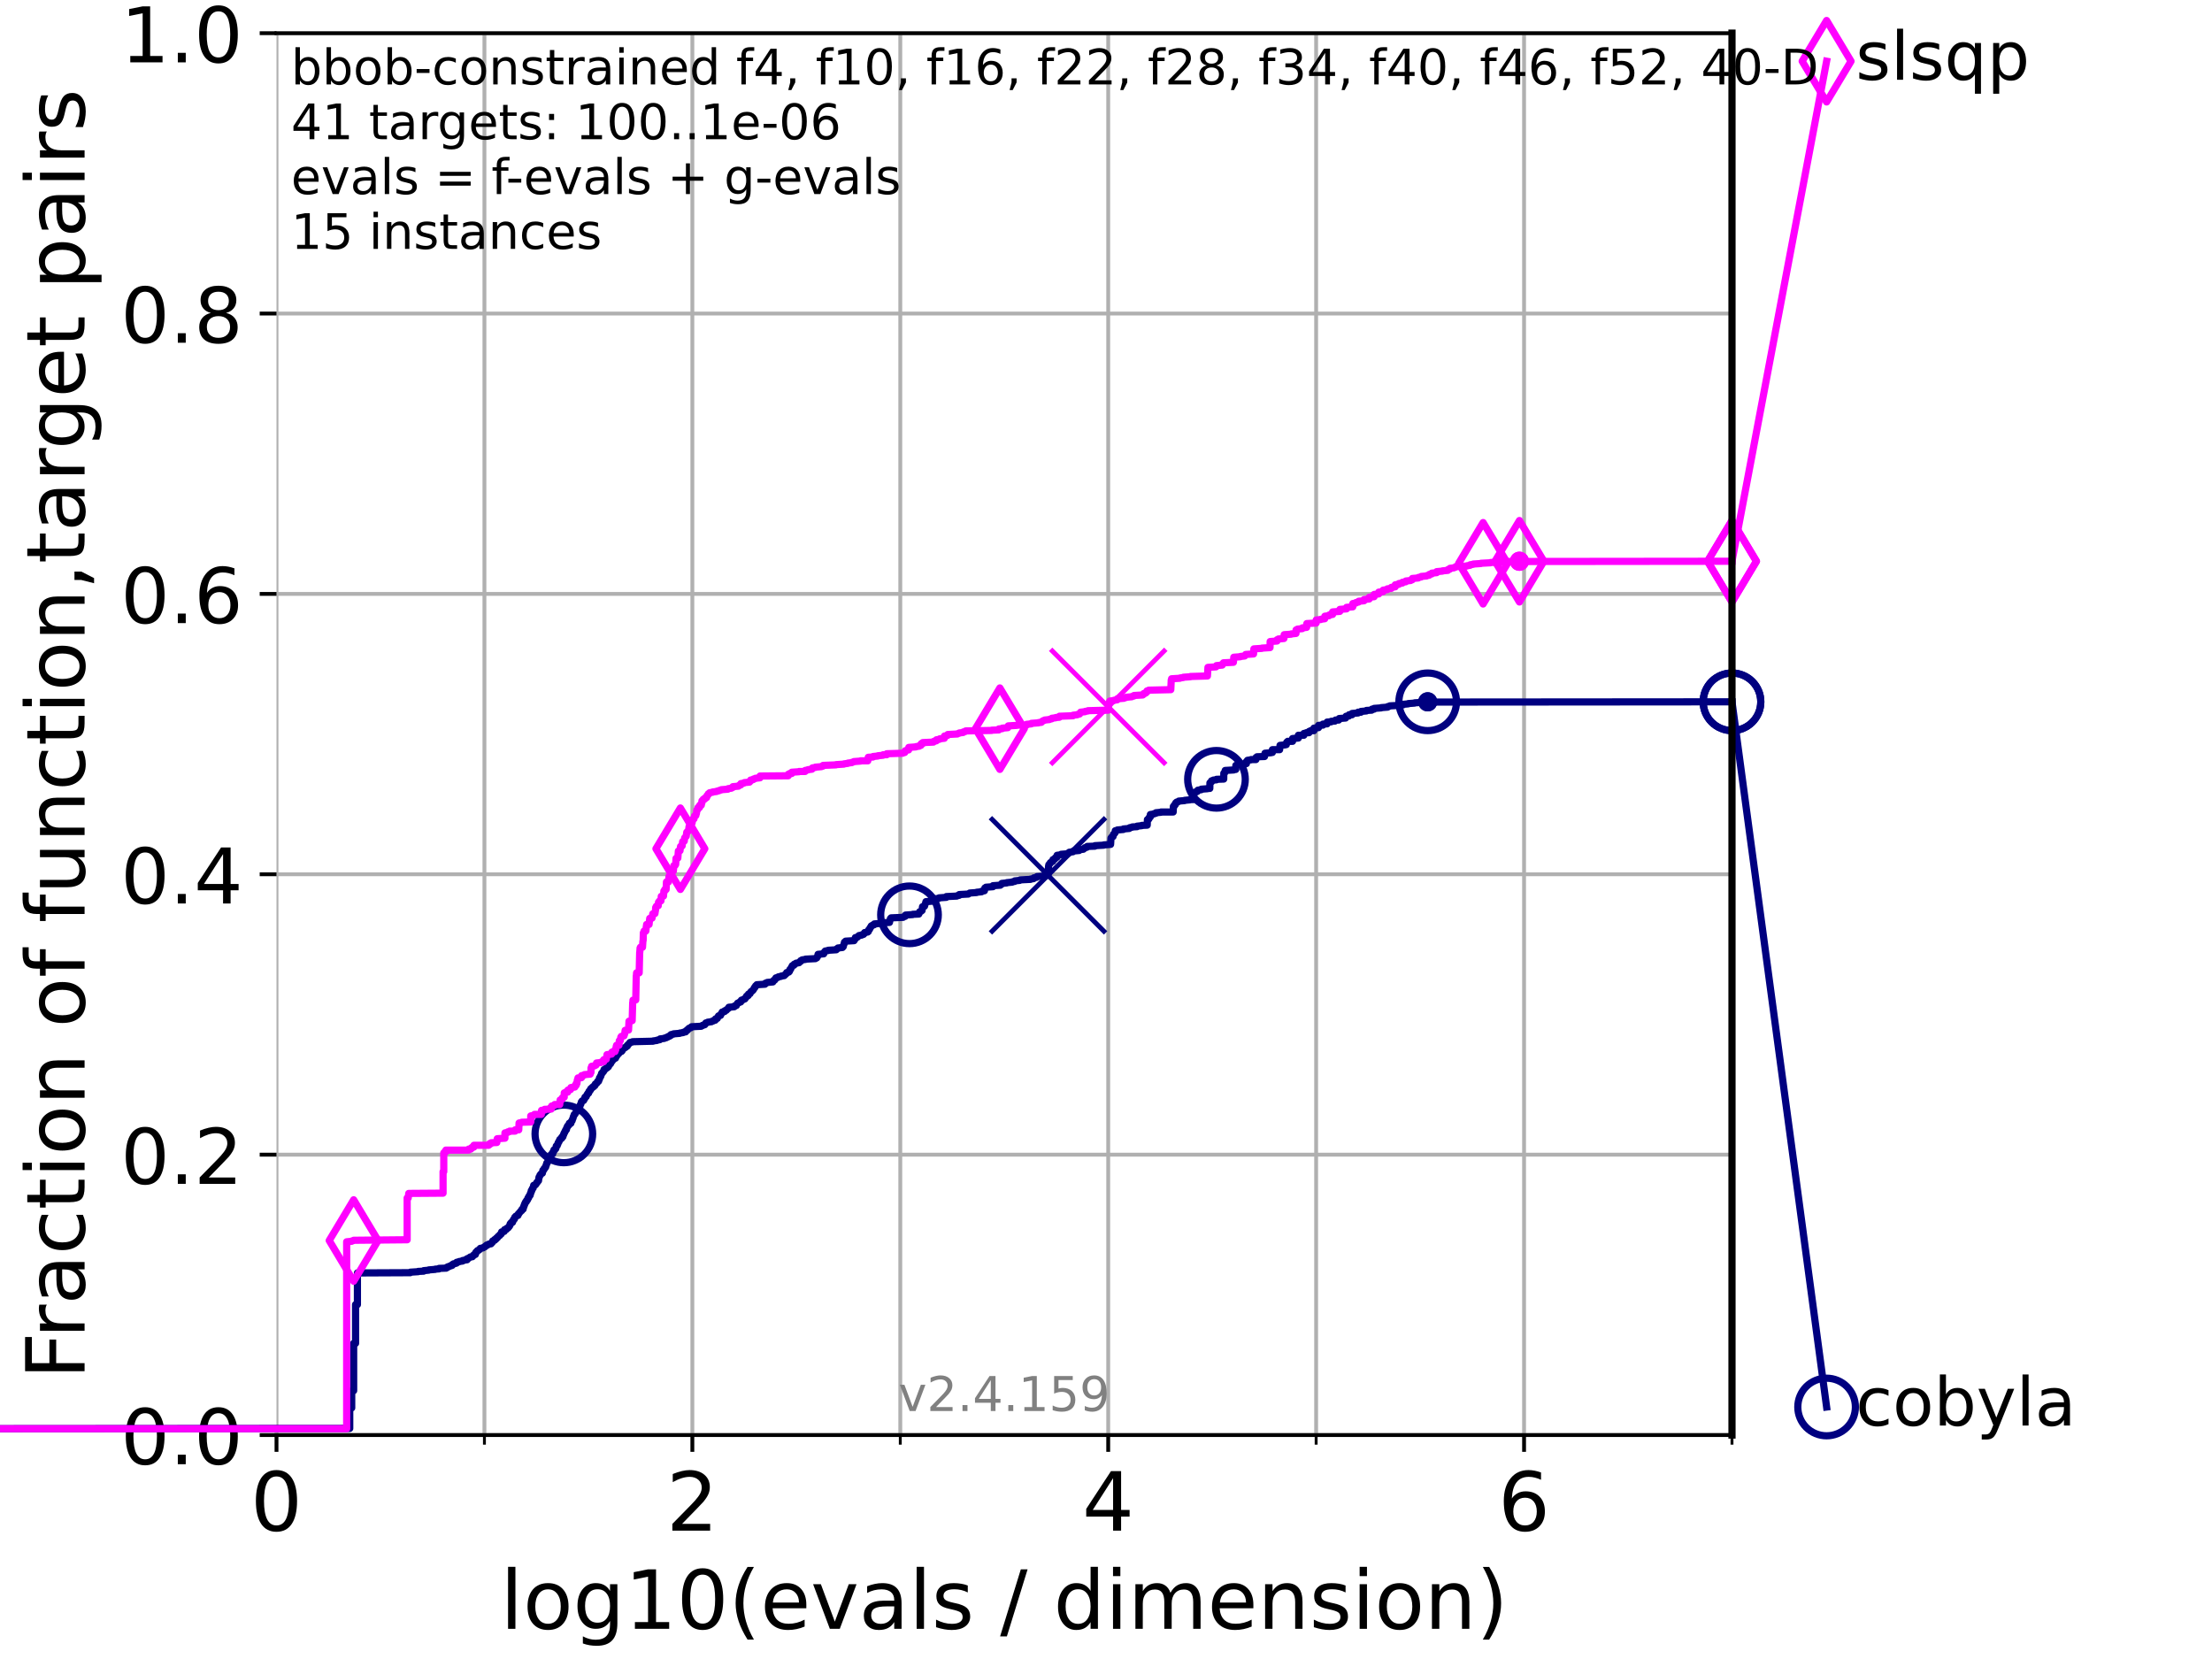 <?xml version="1.0" encoding="utf-8" standalone="no"?>
<!DOCTYPE svg PUBLIC "-//W3C//DTD SVG 1.1//EN"
  "http://www.w3.org/Graphics/SVG/1.1/DTD/svg11.dtd">
<!-- Created with matplotlib (https://matplotlib.org/) -->
<svg height="345.6pt" version="1.1" viewBox="0 0 460.8 345.6" width="460.8pt" xmlns="http://www.w3.org/2000/svg" xmlns:xlink="http://www.w3.org/1999/xlink">
 <defs>
  <style type="text/css">*{stroke-linecap:butt;stroke-linejoin:round;}</style>
 </defs>
 <g id="figure_1">
  <g id="patch_1">
   <path d="M 0 345.6 
L 460.8 345.6 
L 460.8 0 
L 0 0 
z
" style="fill:#ffffff;"/>
  </g>
  <g id="axes_1">
   <g id="patch_2">
    <path d="M 57.6 298.944 
L 360.806 298.944 
L 360.806 6.912 
L 57.6 6.912 
z
" style="fill:#ffffff;"/>
   </g>
   <g id="matplotlib.axis_1">
    <g id="xtick_1">
     <g id="line2d_1">
      <path clip-path="url(#p218cec203f)" d="M 57.6 298.944 
L 57.6 6.912 
" style="fill:none;stroke:#b0b0b0;stroke-linecap:square;stroke-width:0.8;"/>
     </g>
     <g id="line2d_2">
      <defs>
       <path d="M 0 0 
L 0 3.5 
" id="mcea2117e32" style="stroke:#000000;stroke-width:0.8;"/>
      </defs>
      <g>
       <use style="stroke:#000000;stroke-width:0.8;" x="57.6" xlink:href="#mcea2117e32" y="298.944"/>
      </g>
     </g>
     <g id="text_1">
      <!-- 0 -->
      <g transform="translate(52.192 318.861)scale(0.17 -0.17)">
       <defs>
        <path d="M 31.781 66.406 
Q 24.172 66.406 20.328 58.906 
Q 16.5 51.422 16.5 36.375 
Q 16.5 21.391 20.328 13.891 
Q 24.172 6.391 31.781 6.391 
Q 39.453 6.391 43.281 13.891 
Q 47.125 21.391 47.125 36.375 
Q 47.125 51.422 43.281 58.906 
Q 39.453 66.406 31.781 66.406 
z
M 31.781 74.219 
Q 44.047 74.219 50.516 64.516 
Q 56.984 54.828 56.984 36.375 
Q 56.984 17.969 50.516 8.266 
Q 44.047 -1.422 31.781 -1.422 
Q 19.531 -1.422 13.062 8.266 
Q 6.594 17.969 6.594 36.375 
Q 6.594 54.828 13.062 64.516 
Q 19.531 74.219 31.781 74.219 
z
" id="DejaVuSans-48"/>
       </defs>
       <use xlink:href="#DejaVuSans-48"/>
      </g>
     </g>
    </g>
    <g id="xtick_2">
     <g id="line2d_3">
      <path clip-path="url(#p218cec203f)" d="M 144.23 298.944 
L 144.23 6.912 
" style="fill:none;stroke:#b0b0b0;stroke-linecap:square;stroke-width:0.8;"/>
     </g>
     <g id="line2d_4">
      <g>
       <use style="stroke:#000000;stroke-width:0.8;" x="144.23" xlink:href="#mcea2117e32" y="298.944"/>
      </g>
     </g>
     <g id="text_2">
      <!-- 2 -->
      <g transform="translate(138.822 318.861)scale(0.17 -0.17)">
       <defs>
        <path d="M 19.188 8.297 
L 53.609 8.297 
L 53.609 0 
L 7.328 0 
L 7.328 8.297 
Q 12.938 14.109 22.625 23.891 
Q 32.328 33.688 34.812 36.531 
Q 39.547 41.844 41.422 45.531 
Q 43.312 49.219 43.312 52.781 
Q 43.312 58.594 39.234 62.25 
Q 35.156 65.922 28.609 65.922 
Q 23.969 65.922 18.812 64.312 
Q 13.672 62.703 7.812 59.422 
L 7.812 69.391 
Q 13.766 71.781 18.938 73 
Q 24.125 74.219 28.422 74.219 
Q 39.75 74.219 46.484 68.547 
Q 53.219 62.891 53.219 53.422 
Q 53.219 48.922 51.531 44.891 
Q 49.859 40.875 45.406 35.406 
Q 44.188 33.984 37.641 27.219 
Q 31.109 20.453 19.188 8.297 
z
" id="DejaVuSans-50"/>
       </defs>
       <use xlink:href="#DejaVuSans-50"/>
      </g>
     </g>
    </g>
    <g id="xtick_3">
     <g id="line2d_5">
      <path clip-path="url(#p218cec203f)" d="M 230.861 298.944 
L 230.861 6.912 
" style="fill:none;stroke:#b0b0b0;stroke-linecap:square;stroke-width:0.8;"/>
     </g>
     <g id="line2d_6">
      <g>
       <use style="stroke:#000000;stroke-width:0.8;" x="230.861" xlink:href="#mcea2117e32" y="298.944"/>
      </g>
     </g>
     <g id="text_3">
      <!-- 4 -->
      <g transform="translate(225.453 318.861)scale(0.17 -0.17)">
       <defs>
        <path d="M 37.797 64.312 
L 12.891 25.391 
L 37.797 25.391 
z
M 35.203 72.906 
L 47.609 72.906 
L 47.609 25.391 
L 58.016 25.391 
L 58.016 17.188 
L 47.609 17.188 
L 47.609 0 
L 37.797 0 
L 37.797 17.188 
L 4.891 17.188 
L 4.891 26.703 
z
" id="DejaVuSans-52"/>
       </defs>
       <use xlink:href="#DejaVuSans-52"/>
      </g>
     </g>
    </g>
    <g id="xtick_4">
     <g id="line2d_7">
      <path clip-path="url(#p218cec203f)" d="M 317.491 298.944 
L 317.491 6.912 
" style="fill:none;stroke:#b0b0b0;stroke-linecap:square;stroke-width:0.8;"/>
     </g>
     <g id="line2d_8">
      <g>
       <use style="stroke:#000000;stroke-width:0.8;" x="317.491" xlink:href="#mcea2117e32" y="298.944"/>
      </g>
     </g>
     <g id="text_4">
      <!-- 6 -->
      <g transform="translate(312.083 318.861)scale(0.17 -0.17)">
       <defs>
        <path d="M 33.016 40.375 
Q 26.375 40.375 22.484 35.828 
Q 18.609 31.297 18.609 23.391 
Q 18.609 15.531 22.484 10.953 
Q 26.375 6.391 33.016 6.391 
Q 39.656 6.391 43.531 10.953 
Q 47.406 15.531 47.406 23.391 
Q 47.406 31.297 43.531 35.828 
Q 39.656 40.375 33.016 40.375 
z
M 52.594 71.297 
L 52.594 62.312 
Q 48.875 64.062 45.094 64.984 
Q 41.312 65.922 37.594 65.922 
Q 27.828 65.922 22.672 59.328 
Q 17.531 52.734 16.797 39.406 
Q 19.672 43.656 24.016 45.922 
Q 28.375 48.188 33.594 48.188 
Q 44.578 48.188 50.953 41.516 
Q 57.328 34.859 57.328 23.391 
Q 57.328 12.156 50.688 5.359 
Q 44.047 -1.422 33.016 -1.422 
Q 20.359 -1.422 13.672 8.266 
Q 6.984 17.969 6.984 36.375 
Q 6.984 53.656 15.188 63.938 
Q 23.391 74.219 37.203 74.219 
Q 40.922 74.219 44.703 73.484 
Q 48.484 72.75 52.594 71.297 
z
" id="DejaVuSans-54"/>
       </defs>
       <use xlink:href="#DejaVuSans-54"/>
      </g>
     </g>
    </g>
    <g id="xtick_5">
     <g id="line2d_9">
      <path clip-path="url(#p218cec203f)" d="M 100.915 298.944 
L 100.915 6.912 
" style="fill:none;stroke:#b0b0b0;stroke-linecap:square;stroke-width:0.8;"/>
     </g>
     <g id="line2d_10">
      <defs>
       <path d="M 0 0 
L 0 2 
" id="m659e28c150" style="stroke:#000000;stroke-width:0.6;"/>
      </defs>
      <g>
       <use style="stroke:#000000;stroke-width:0.6;" x="100.915" xlink:href="#m659e28c150" y="298.944"/>
      </g>
     </g>
    </g>
    <g id="xtick_6">
     <g id="line2d_11">
      <path clip-path="url(#p218cec203f)" d="M 187.546 298.944 
L 187.546 6.912 
" style="fill:none;stroke:#b0b0b0;stroke-linecap:square;stroke-width:0.8;"/>
     </g>
     <g id="line2d_12">
      <g>
       <use style="stroke:#000000;stroke-width:0.6;" x="187.546" xlink:href="#m659e28c150" y="298.944"/>
      </g>
     </g>
    </g>
    <g id="xtick_7">
     <g id="line2d_13">
      <path clip-path="url(#p218cec203f)" d="M 274.176 298.944 
L 274.176 6.912 
" style="fill:none;stroke:#b0b0b0;stroke-linecap:square;stroke-width:0.8;"/>
     </g>
     <g id="line2d_14">
      <g>
       <use style="stroke:#000000;stroke-width:0.6;" x="274.176" xlink:href="#m659e28c150" y="298.944"/>
      </g>
     </g>
    </g>
    <g id="xtick_8">
     <g id="line2d_15">
      <path clip-path="url(#p218cec203f)" d="M 360.806 298.944 
L 360.806 6.912 
" style="fill:none;stroke:#b0b0b0;stroke-linecap:square;stroke-width:0.8;"/>
     </g>
     <g id="line2d_16">
      <g>
       <use style="stroke:#000000;stroke-width:0.6;" x="360.806" xlink:href="#m659e28c150" y="298.944"/>
      </g>
     </g>
    </g>
    <g id="text_5">
     <!-- log10(evals / dimension) -->
     <g transform="translate(104.239 339.314)scale(0.17 -0.17)">
      <defs>
       <path d="M 9.422 75.984 
L 18.406 75.984 
L 18.406 0 
L 9.422 0 
z
" id="DejaVuSans-108"/>
       <path d="M 30.609 48.391 
Q 23.391 48.391 19.188 42.75 
Q 14.984 37.109 14.984 27.297 
Q 14.984 17.484 19.156 11.844 
Q 23.344 6.203 30.609 6.203 
Q 37.797 6.203 41.984 11.859 
Q 46.188 17.531 46.188 27.297 
Q 46.188 37.016 41.984 42.703 
Q 37.797 48.391 30.609 48.391 
z
M 30.609 56 
Q 42.328 56 49.016 48.375 
Q 55.719 40.766 55.719 27.297 
Q 55.719 13.875 49.016 6.219 
Q 42.328 -1.422 30.609 -1.422 
Q 18.844 -1.422 12.172 6.219 
Q 5.516 13.875 5.516 27.297 
Q 5.516 40.766 12.172 48.375 
Q 18.844 56 30.609 56 
z
" id="DejaVuSans-111"/>
       <path d="M 45.406 27.984 
Q 45.406 37.75 41.375 43.109 
Q 37.359 48.484 30.078 48.484 
Q 22.859 48.484 18.828 43.109 
Q 14.797 37.75 14.797 27.984 
Q 14.797 18.266 18.828 12.891 
Q 22.859 7.516 30.078 7.516 
Q 37.359 7.516 41.375 12.891 
Q 45.406 18.266 45.406 27.984 
z
M 54.391 6.781 
Q 54.391 -7.172 48.188 -13.984 
Q 42 -20.797 29.203 -20.797 
Q 24.469 -20.797 20.266 -20.094 
Q 16.062 -19.391 12.109 -17.922 
L 12.109 -9.188 
Q 16.062 -11.328 19.922 -12.344 
Q 23.781 -13.375 27.781 -13.375 
Q 36.625 -13.375 41.016 -8.766 
Q 45.406 -4.156 45.406 5.172 
L 45.406 9.625 
Q 42.625 4.781 38.281 2.391 
Q 33.938 0 27.875 0 
Q 17.828 0 11.672 7.656 
Q 5.516 15.328 5.516 27.984 
Q 5.516 40.672 11.672 48.328 
Q 17.828 56 27.875 56 
Q 33.938 56 38.281 53.609 
Q 42.625 51.219 45.406 46.391 
L 45.406 54.688 
L 54.391 54.688 
z
" id="DejaVuSans-103"/>
       <path d="M 12.406 8.297 
L 28.516 8.297 
L 28.516 63.922 
L 10.984 60.406 
L 10.984 69.391 
L 28.422 72.906 
L 38.281 72.906 
L 38.281 8.297 
L 54.391 8.297 
L 54.391 0 
L 12.406 0 
z
" id="DejaVuSans-49"/>
       <path d="M 31 75.875 
Q 24.469 64.656 21.281 53.656 
Q 18.109 42.672 18.109 31.391 
Q 18.109 20.125 21.312 9.062 
Q 24.516 -2 31 -13.188 
L 23.188 -13.188 
Q 15.875 -1.703 12.234 9.375 
Q 8.594 20.453 8.594 31.391 
Q 8.594 42.281 12.203 53.312 
Q 15.828 64.359 23.188 75.875 
z
" id="DejaVuSans-40"/>
       <path d="M 56.203 29.594 
L 56.203 25.203 
L 14.891 25.203 
Q 15.484 15.922 20.484 11.062 
Q 25.484 6.203 34.422 6.203 
Q 39.594 6.203 44.453 7.469 
Q 49.312 8.734 54.109 11.281 
L 54.109 2.781 
Q 49.266 0.734 44.188 -0.344 
Q 39.109 -1.422 33.891 -1.422 
Q 20.797 -1.422 13.156 6.188 
Q 5.516 13.812 5.516 26.812 
Q 5.516 40.234 12.766 48.109 
Q 20.016 56 32.328 56 
Q 43.359 56 49.781 48.891 
Q 56.203 41.797 56.203 29.594 
z
M 47.219 32.234 
Q 47.125 39.594 43.094 43.984 
Q 39.062 48.391 32.422 48.391 
Q 24.906 48.391 20.391 44.141 
Q 15.875 39.891 15.188 32.172 
z
" id="DejaVuSans-101"/>
       <path d="M 2.984 54.688 
L 12.5 54.688 
L 29.594 8.797 
L 46.688 54.688 
L 56.203 54.688 
L 35.688 0 
L 23.484 0 
z
" id="DejaVuSans-118"/>
       <path d="M 34.281 27.484 
Q 23.391 27.484 19.188 25 
Q 14.984 22.516 14.984 16.5 
Q 14.984 11.719 18.141 8.906 
Q 21.297 6.109 26.703 6.109 
Q 34.188 6.109 38.703 11.406 
Q 43.219 16.703 43.219 25.484 
L 43.219 27.484 
z
M 52.203 31.203 
L 52.203 0 
L 43.219 0 
L 43.219 8.297 
Q 40.141 3.328 35.547 0.953 
Q 30.953 -1.422 24.312 -1.422 
Q 15.922 -1.422 10.953 3.297 
Q 6 8.016 6 15.922 
Q 6 25.141 12.172 29.828 
Q 18.359 34.516 30.609 34.516 
L 43.219 34.516 
L 43.219 35.406 
Q 43.219 41.609 39.141 45 
Q 35.062 48.391 27.688 48.391 
Q 23 48.391 18.547 47.266 
Q 14.109 46.141 10.016 43.891 
L 10.016 52.203 
Q 14.938 54.109 19.578 55.047 
Q 24.219 56 28.609 56 
Q 40.484 56 46.344 49.844 
Q 52.203 43.703 52.203 31.203 
z
" id="DejaVuSans-97"/>
       <path d="M 44.281 53.078 
L 44.281 44.578 
Q 40.484 46.531 36.375 47.5 
Q 32.281 48.484 27.875 48.484 
Q 21.188 48.484 17.844 46.438 
Q 14.5 44.391 14.5 40.281 
Q 14.5 37.156 16.891 35.375 
Q 19.281 33.594 26.516 31.984 
L 29.594 31.297 
Q 39.156 29.25 43.188 25.516 
Q 47.219 21.781 47.219 15.094 
Q 47.219 7.469 41.188 3.016 
Q 35.156 -1.422 24.609 -1.422 
Q 20.219 -1.422 15.453 -0.562 
Q 10.688 0.297 5.422 2 
L 5.422 11.281 
Q 10.406 8.688 15.234 7.391 
Q 20.062 6.109 24.812 6.109 
Q 31.156 6.109 34.562 8.281 
Q 37.984 10.453 37.984 14.406 
Q 37.984 18.062 35.516 20.016 
Q 33.062 21.969 24.703 23.781 
L 21.578 24.516 
Q 13.234 26.266 9.516 29.906 
Q 5.812 33.547 5.812 39.891 
Q 5.812 47.609 11.281 51.797 
Q 16.75 56 26.812 56 
Q 31.781 56 36.172 55.266 
Q 40.578 54.547 44.281 53.078 
z
" id="DejaVuSans-115"/>
       <path id="DejaVuSans-32"/>
       <path d="M 25.391 72.906 
L 33.688 72.906 
L 8.297 -9.281 
L 0 -9.281 
z
" id="DejaVuSans-47"/>
       <path d="M 45.406 46.391 
L 45.406 75.984 
L 54.391 75.984 
L 54.391 0 
L 45.406 0 
L 45.406 8.203 
Q 42.578 3.328 38.25 0.953 
Q 33.938 -1.422 27.875 -1.422 
Q 17.969 -1.422 11.734 6.484 
Q 5.516 14.406 5.516 27.297 
Q 5.516 40.188 11.734 48.094 
Q 17.969 56 27.875 56 
Q 33.938 56 38.25 53.625 
Q 42.578 51.266 45.406 46.391 
z
M 14.797 27.297 
Q 14.797 17.391 18.875 11.75 
Q 22.953 6.109 30.078 6.109 
Q 37.203 6.109 41.297 11.75 
Q 45.406 17.391 45.406 27.297 
Q 45.406 37.203 41.297 42.844 
Q 37.203 48.484 30.078 48.484 
Q 22.953 48.484 18.875 42.844 
Q 14.797 37.203 14.797 27.297 
z
" id="DejaVuSans-100"/>
       <path d="M 9.422 54.688 
L 18.406 54.688 
L 18.406 0 
L 9.422 0 
z
M 9.422 75.984 
L 18.406 75.984 
L 18.406 64.594 
L 9.422 64.594 
z
" id="DejaVuSans-105"/>
       <path d="M 52 44.188 
Q 55.375 50.25 60.062 53.125 
Q 64.75 56 71.094 56 
Q 79.641 56 84.281 50.016 
Q 88.922 44.047 88.922 33.016 
L 88.922 0 
L 79.891 0 
L 79.891 32.719 
Q 79.891 40.578 77.094 44.375 
Q 74.312 48.188 68.609 48.188 
Q 61.625 48.188 57.562 43.547 
Q 53.516 38.922 53.516 30.906 
L 53.516 0 
L 44.484 0 
L 44.484 32.719 
Q 44.484 40.625 41.703 44.406 
Q 38.922 48.188 33.109 48.188 
Q 26.219 48.188 22.156 43.531 
Q 18.109 38.875 18.109 30.906 
L 18.109 0 
L 9.078 0 
L 9.078 54.688 
L 18.109 54.688 
L 18.109 46.188 
Q 21.188 51.219 25.484 53.609 
Q 29.781 56 35.688 56 
Q 41.656 56 45.828 52.969 
Q 50 49.953 52 44.188 
z
" id="DejaVuSans-109"/>
       <path d="M 54.891 33.016 
L 54.891 0 
L 45.906 0 
L 45.906 32.719 
Q 45.906 40.484 42.875 44.328 
Q 39.844 48.188 33.797 48.188 
Q 26.516 48.188 22.312 43.547 
Q 18.109 38.922 18.109 30.906 
L 18.109 0 
L 9.078 0 
L 9.078 54.688 
L 18.109 54.688 
L 18.109 46.188 
Q 21.344 51.125 25.703 53.562 
Q 30.078 56 35.797 56 
Q 45.219 56 50.047 50.172 
Q 54.891 44.344 54.891 33.016 
z
" id="DejaVuSans-110"/>
       <path d="M 8.016 75.875 
L 15.828 75.875 
Q 23.141 64.359 26.781 53.312 
Q 30.422 42.281 30.422 31.391 
Q 30.422 20.453 26.781 9.375 
Q 23.141 -1.703 15.828 -13.188 
L 8.016 -13.188 
Q 14.5 -2 17.703 9.062 
Q 20.906 20.125 20.906 31.391 
Q 20.906 42.672 17.703 53.656 
Q 14.5 64.656 8.016 75.875 
z
" id="DejaVuSans-41"/>
      </defs>
      <use xlink:href="#DejaVuSans-108"/>
      <use x="27.783" xlink:href="#DejaVuSans-111"/>
      <use x="88.965" xlink:href="#DejaVuSans-103"/>
      <use x="152.441" xlink:href="#DejaVuSans-49"/>
      <use x="216.064" xlink:href="#DejaVuSans-48"/>
      <use x="279.688" xlink:href="#DejaVuSans-40"/>
      <use x="318.701" xlink:href="#DejaVuSans-101"/>
      <use x="380.225" xlink:href="#DejaVuSans-118"/>
      <use x="439.404" xlink:href="#DejaVuSans-97"/>
      <use x="500.684" xlink:href="#DejaVuSans-108"/>
      <use x="528.467" xlink:href="#DejaVuSans-115"/>
      <use x="580.566" xlink:href="#DejaVuSans-32"/>
      <use x="612.354" xlink:href="#DejaVuSans-47"/>
      <use x="646.045" xlink:href="#DejaVuSans-32"/>
      <use x="677.832" xlink:href="#DejaVuSans-100"/>
      <use x="741.309" xlink:href="#DejaVuSans-105"/>
      <use x="769.092" xlink:href="#DejaVuSans-109"/>
      <use x="866.504" xlink:href="#DejaVuSans-101"/>
      <use x="928.027" xlink:href="#DejaVuSans-110"/>
      <use x="991.406" xlink:href="#DejaVuSans-115"/>
      <use x="1043.506" xlink:href="#DejaVuSans-105"/>
      <use x="1071.289" xlink:href="#DejaVuSans-111"/>
      <use x="1132.471" xlink:href="#DejaVuSans-110"/>
      <use x="1195.85" xlink:href="#DejaVuSans-41"/>
     </g>
    </g>
   </g>
   <g id="matplotlib.axis_2">
    <g id="ytick_1">
     <g id="line2d_17">
      <path clip-path="url(#p218cec203f)" d="M 57.6 298.944 
L 360.806 298.944 
" style="fill:none;stroke:#b0b0b0;stroke-linecap:square;stroke-width:0.8;"/>
     </g>
     <g id="line2d_18">
      <defs>
       <path d="M 0 0 
L -3.5 0 
" id="m9e76c1e3c8" style="stroke:#000000;stroke-width:0.8;"/>
      </defs>
      <g>
       <use style="stroke:#000000;stroke-width:0.8;" x="57.6" xlink:href="#m9e76c1e3c8" y="298.944"/>
      </g>
     </g>
     <g id="text_6">
      <!-- 0.0 -->
      <g transform="translate(25.155 305.023)scale(0.16 -0.16)">
       <defs>
        <path d="M 10.688 12.406 
L 21 12.406 
L 21 0 
L 10.688 0 
z
" id="DejaVuSans-46"/>
       </defs>
       <use xlink:href="#DejaVuSans-48"/>
       <use x="63.623" xlink:href="#DejaVuSans-46"/>
       <use x="95.41" xlink:href="#DejaVuSans-48"/>
      </g>
     </g>
    </g>
    <g id="ytick_2">
     <g id="line2d_19">
      <path clip-path="url(#p218cec203f)" d="M 57.6 240.538 
L 360.806 240.538 
" style="fill:none;stroke:#b0b0b0;stroke-linecap:square;stroke-width:0.8;"/>
     </g>
     <g id="line2d_20">
      <g>
       <use style="stroke:#000000;stroke-width:0.8;" x="57.6" xlink:href="#m9e76c1e3c8" y="240.538"/>
      </g>
     </g>
     <g id="text_7">
      <!-- 0.2 -->
      <g transform="translate(25.155 246.616)scale(0.16 -0.16)">
       <use xlink:href="#DejaVuSans-48"/>
       <use x="63.623" xlink:href="#DejaVuSans-46"/>
       <use x="95.41" xlink:href="#DejaVuSans-50"/>
      </g>
     </g>
    </g>
    <g id="ytick_3">
     <g id="line2d_21">
      <path clip-path="url(#p218cec203f)" d="M 57.6 182.131 
L 360.806 182.131 
" style="fill:none;stroke:#b0b0b0;stroke-linecap:square;stroke-width:0.8;"/>
     </g>
     <g id="line2d_22">
      <g>
       <use style="stroke:#000000;stroke-width:0.8;" x="57.6" xlink:href="#m9e76c1e3c8" y="182.131"/>
      </g>
     </g>
     <g id="text_8">
      <!-- 0.4 -->
      <g transform="translate(25.155 188.21)scale(0.16 -0.16)">
       <use xlink:href="#DejaVuSans-48"/>
       <use x="63.623" xlink:href="#DejaVuSans-46"/>
       <use x="95.41" xlink:href="#DejaVuSans-52"/>
      </g>
     </g>
    </g>
    <g id="ytick_4">
     <g id="line2d_23">
      <path clip-path="url(#p218cec203f)" d="M 57.6 123.725 
L 360.806 123.725 
" style="fill:none;stroke:#b0b0b0;stroke-linecap:square;stroke-width:0.8;"/>
     </g>
     <g id="line2d_24">
      <g>
       <use style="stroke:#000000;stroke-width:0.8;" x="57.6" xlink:href="#m9e76c1e3c8" y="123.725"/>
      </g>
     </g>
     <g id="text_9">
      <!-- 0.6 -->
      <g transform="translate(25.155 129.804)scale(0.16 -0.16)">
       <use xlink:href="#DejaVuSans-48"/>
       <use x="63.623" xlink:href="#DejaVuSans-46"/>
       <use x="95.41" xlink:href="#DejaVuSans-54"/>
      </g>
     </g>
    </g>
    <g id="ytick_5">
     <g id="line2d_25">
      <path clip-path="url(#p218cec203f)" d="M 57.6 65.318 
L 360.806 65.318 
" style="fill:none;stroke:#b0b0b0;stroke-linecap:square;stroke-width:0.8;"/>
     </g>
     <g id="line2d_26">
      <g>
       <use style="stroke:#000000;stroke-width:0.8;" x="57.6" xlink:href="#m9e76c1e3c8" y="65.318"/>
      </g>
     </g>
     <g id="text_10">
      <!-- 0.8 -->
      <g transform="translate(25.155 71.397)scale(0.16 -0.16)">
       <defs>
        <path d="M 31.781 34.625 
Q 24.75 34.625 20.719 30.859 
Q 16.703 27.094 16.703 20.516 
Q 16.703 13.922 20.719 10.156 
Q 24.75 6.391 31.781 6.391 
Q 38.812 6.391 42.859 10.172 
Q 46.922 13.969 46.922 20.516 
Q 46.922 27.094 42.891 30.859 
Q 38.875 34.625 31.781 34.625 
z
M 21.922 38.812 
Q 15.578 40.375 12.031 44.719 
Q 8.5 49.078 8.5 55.328 
Q 8.5 64.062 14.719 69.141 
Q 20.953 74.219 31.781 74.219 
Q 42.672 74.219 48.875 69.141 
Q 55.078 64.062 55.078 55.328 
Q 55.078 49.078 51.531 44.719 
Q 48 40.375 41.703 38.812 
Q 48.828 37.156 52.797 32.312 
Q 56.781 27.484 56.781 20.516 
Q 56.781 9.906 50.312 4.234 
Q 43.844 -1.422 31.781 -1.422 
Q 19.734 -1.422 13.25 4.234 
Q 6.781 9.906 6.781 20.516 
Q 6.781 27.484 10.781 32.312 
Q 14.797 37.156 21.922 38.812 
z
M 18.312 54.391 
Q 18.312 48.734 21.844 45.562 
Q 25.391 42.391 31.781 42.391 
Q 38.141 42.391 41.719 45.562 
Q 45.312 48.734 45.312 54.391 
Q 45.312 60.062 41.719 63.234 
Q 38.141 66.406 31.781 66.406 
Q 25.391 66.406 21.844 63.234 
Q 18.312 60.062 18.312 54.391 
z
" id="DejaVuSans-56"/>
       </defs>
       <use xlink:href="#DejaVuSans-48"/>
       <use x="63.623" xlink:href="#DejaVuSans-46"/>
       <use x="95.41" xlink:href="#DejaVuSans-56"/>
      </g>
     </g>
    </g>
    <g id="ytick_6">
     <g id="line2d_27">
      <path clip-path="url(#p218cec203f)" d="M 57.6 6.912 
L 360.806 6.912 
" style="fill:none;stroke:#b0b0b0;stroke-linecap:square;stroke-width:0.8;"/>
     </g>
     <g id="line2d_28">
      <g>
       <use style="stroke:#000000;stroke-width:0.8;" x="57.6" xlink:href="#m9e76c1e3c8" y="6.912"/>
      </g>
     </g>
     <g id="text_11">
      <!-- 1.0 -->
      <g transform="translate(25.155 12.991)scale(0.16 -0.16)">
       <use xlink:href="#DejaVuSans-49"/>
       <use x="63.623" xlink:href="#DejaVuSans-46"/>
       <use x="95.41" xlink:href="#DejaVuSans-48"/>
      </g>
     </g>
    </g>
    <g id="text_12">
     <!-- Fraction of function,target pairs -->
     <g transform="translate(17.62 287.313)rotate(-90)scale(0.17 -0.17)">
      <defs>
       <path d="M 9.812 72.906 
L 51.703 72.906 
L 51.703 64.594 
L 19.672 64.594 
L 19.672 43.109 
L 48.578 43.109 
L 48.578 34.812 
L 19.672 34.812 
L 19.672 0 
L 9.812 0 
z
" id="DejaVuSans-70"/>
       <path d="M 41.109 46.297 
Q 39.594 47.172 37.812 47.578 
Q 36.031 48 33.891 48 
Q 26.266 48 22.188 43.047 
Q 18.109 38.094 18.109 28.812 
L 18.109 0 
L 9.078 0 
L 9.078 54.688 
L 18.109 54.688 
L 18.109 46.188 
Q 20.953 51.172 25.484 53.578 
Q 30.031 56 36.531 56 
Q 37.453 56 38.578 55.875 
Q 39.703 55.766 41.062 55.516 
z
" id="DejaVuSans-114"/>
       <path d="M 48.781 52.594 
L 48.781 44.188 
Q 44.969 46.297 41.141 47.344 
Q 37.312 48.391 33.406 48.391 
Q 24.656 48.391 19.812 42.844 
Q 14.984 37.312 14.984 27.297 
Q 14.984 17.281 19.812 11.734 
Q 24.656 6.203 33.406 6.203 
Q 37.312 6.203 41.141 7.25 
Q 44.969 8.297 48.781 10.406 
L 48.781 2.094 
Q 45.016 0.344 40.984 -0.531 
Q 36.969 -1.422 32.422 -1.422 
Q 20.062 -1.422 12.781 6.344 
Q 5.516 14.109 5.516 27.297 
Q 5.516 40.672 12.859 48.328 
Q 20.219 56 33.016 56 
Q 37.156 56 41.109 55.141 
Q 45.062 54.297 48.781 52.594 
z
" id="DejaVuSans-99"/>
       <path d="M 18.312 70.219 
L 18.312 54.688 
L 36.812 54.688 
L 36.812 47.703 
L 18.312 47.703 
L 18.312 18.016 
Q 18.312 11.328 20.141 9.422 
Q 21.969 7.516 27.594 7.516 
L 36.812 7.516 
L 36.812 0 
L 27.594 0 
Q 17.188 0 13.234 3.875 
Q 9.281 7.766 9.281 18.016 
L 9.281 47.703 
L 2.688 47.703 
L 2.688 54.688 
L 9.281 54.688 
L 9.281 70.219 
z
" id="DejaVuSans-116"/>
       <path d="M 37.109 75.984 
L 37.109 68.5 
L 28.516 68.5 
Q 23.688 68.5 21.797 66.547 
Q 19.922 64.594 19.922 59.516 
L 19.922 54.688 
L 34.719 54.688 
L 34.719 47.703 
L 19.922 47.703 
L 19.922 0 
L 10.891 0 
L 10.891 47.703 
L 2.297 47.703 
L 2.297 54.688 
L 10.891 54.688 
L 10.891 58.5 
Q 10.891 67.625 15.141 71.797 
Q 19.391 75.984 28.609 75.984 
z
" id="DejaVuSans-102"/>
       <path d="M 8.5 21.578 
L 8.5 54.688 
L 17.484 54.688 
L 17.484 21.922 
Q 17.484 14.156 20.5 10.266 
Q 23.531 6.391 29.594 6.391 
Q 36.859 6.391 41.078 11.031 
Q 45.312 15.672 45.312 23.688 
L 45.312 54.688 
L 54.297 54.688 
L 54.297 0 
L 45.312 0 
L 45.312 8.406 
Q 42.047 3.422 37.719 1 
Q 33.406 -1.422 27.688 -1.422 
Q 18.266 -1.422 13.375 4.438 
Q 8.5 10.297 8.5 21.578 
z
M 31.109 56 
z
" id="DejaVuSans-117"/>
       <path d="M 11.719 12.406 
L 22.016 12.406 
L 22.016 4 
L 14.016 -11.625 
L 7.719 -11.625 
L 11.719 4 
z
" id="DejaVuSans-44"/>
       <path d="M 18.109 8.203 
L 18.109 -20.797 
L 9.078 -20.797 
L 9.078 54.688 
L 18.109 54.688 
L 18.109 46.391 
Q 20.953 51.266 25.266 53.625 
Q 29.594 56 35.594 56 
Q 45.562 56 51.781 48.094 
Q 58.016 40.188 58.016 27.297 
Q 58.016 14.406 51.781 6.484 
Q 45.562 -1.422 35.594 -1.422 
Q 29.594 -1.422 25.266 0.953 
Q 20.953 3.328 18.109 8.203 
z
M 48.688 27.297 
Q 48.688 37.203 44.609 42.844 
Q 40.531 48.484 33.406 48.484 
Q 26.266 48.484 22.188 42.844 
Q 18.109 37.203 18.109 27.297 
Q 18.109 17.391 22.188 11.75 
Q 26.266 6.109 33.406 6.109 
Q 40.531 6.109 44.609 11.75 
Q 48.688 17.391 48.688 27.297 
z
" id="DejaVuSans-112"/>
      </defs>
      <use xlink:href="#DejaVuSans-70"/>
      <use x="50.27" xlink:href="#DejaVuSans-114"/>
      <use x="91.383" xlink:href="#DejaVuSans-97"/>
      <use x="152.662" xlink:href="#DejaVuSans-99"/>
      <use x="207.643" xlink:href="#DejaVuSans-116"/>
      <use x="246.852" xlink:href="#DejaVuSans-105"/>
      <use x="274.635" xlink:href="#DejaVuSans-111"/>
      <use x="335.816" xlink:href="#DejaVuSans-110"/>
      <use x="399.195" xlink:href="#DejaVuSans-32"/>
      <use x="430.982" xlink:href="#DejaVuSans-111"/>
      <use x="492.164" xlink:href="#DejaVuSans-102"/>
      <use x="527.369" xlink:href="#DejaVuSans-32"/>
      <use x="559.156" xlink:href="#DejaVuSans-102"/>
      <use x="594.361" xlink:href="#DejaVuSans-117"/>
      <use x="657.74" xlink:href="#DejaVuSans-110"/>
      <use x="721.119" xlink:href="#DejaVuSans-99"/>
      <use x="776.1" xlink:href="#DejaVuSans-116"/>
      <use x="815.309" xlink:href="#DejaVuSans-105"/>
      <use x="843.092" xlink:href="#DejaVuSans-111"/>
      <use x="904.273" xlink:href="#DejaVuSans-110"/>
      <use x="967.652" xlink:href="#DejaVuSans-44"/>
      <use x="999.439" xlink:href="#DejaVuSans-116"/>
      <use x="1038.648" xlink:href="#DejaVuSans-97"/>
      <use x="1099.928" xlink:href="#DejaVuSans-114"/>
      <use x="1139.291" xlink:href="#DejaVuSans-103"/>
      <use x="1202.768" xlink:href="#DejaVuSans-101"/>
      <use x="1264.291" xlink:href="#DejaVuSans-116"/>
      <use x="1303.5" xlink:href="#DejaVuSans-32"/>
      <use x="1335.287" xlink:href="#DejaVuSans-112"/>
      <use x="1398.764" xlink:href="#DejaVuSans-97"/>
      <use x="1460.043" xlink:href="#DejaVuSans-105"/>
      <use x="1487.826" xlink:href="#DejaVuSans-114"/>
      <use x="1528.939" xlink:href="#DejaVuSans-115"/>
     </g>
    </g>
   </g>
   <g id="line2d_29">
    <defs>
     <path d="M 0 1.5 
C 0.398 1.5 0.779 1.342 1.061 1.061 
C 1.342 0.779 1.5 0.398 1.5 0 
C 1.5 -0.398 1.342 -0.779 1.061 -1.061 
C 0.779 -1.342 0.398 -1.5 0 -1.5 
C -0.398 -1.5 -0.779 -1.342 -1.061 -1.061 
C -1.342 -0.779 -1.5 -0.398 -1.5 0 
C -1.5 0.398 -1.342 0.779 -1.061 1.061 
C -0.779 1.342 -0.398 1.5 0 1.5 
z
" id="m1f224bdfc5" style="stroke:#000080;"/>
    </defs>
    <g>
     <use style="fill:#000080;stroke:#000080;" x="297.415" xlink:href="#m1f224bdfc5" y="146.201"/>
     <use style="fill:#000080;stroke:#000080;" x="297.415" xlink:href="#m1f224bdfc5" y="146.201"/>
    </g>
   </g>
   <g id="line2d_30">
    <path d="M -1 297.625 
L 72.855 297.572 
L 72.855 293.299 
L 73.268 293.299 
L 73.268 289.711 
L 73.673 289.711 
L 73.673 279.845 
L 74.069 279.845 
L 74.069 271.772 
L 74.457 271.772 
L 74.457 265.177 
L 85.471 265.124 
L 85.471 265.019 
L 87.108 264.913 
L 87.108 264.86 
L 88.249 264.808 
L 88.249 264.702 
L 89.324 264.597 
L 89.324 264.544 
L 90.668 264.438 
L 90.668 264.386 
L 91.462 264.333 
L 91.462 264.227 
L 92.956 264.175 
L 92.956 264.069 
L 93.241 264.016 
L 93.241 263.911 
L 93.66 263.805 
L 93.66 263.752 
L 94.071 263.647 
L 94.071 263.594 
L 94.206 263.594 
L 94.206 263.436 
L 94.472 263.33 
L 94.472 263.278 
L 94.995 263.172 
L 94.995 263.119 
L 95.123 263.119 
L 95.123 262.961 
L 95.628 262.855 
L 95.628 262.803 
L 96.361 262.697 
L 96.361 262.592 
L 96.951 262.486 
L 96.951 262.433 
L 97.296 262.433 
L 97.296 262.222 
L 97.635 262.117 
L 97.635 262.064 
L 97.858 261.959 
L 97.968 261.853 
L 98.403 261.8 
L 98.51 261.589 
L 98.617 261.589 
L 98.723 261.378 
L 99.037 261.325 
L 99.141 260.851 
L 99.347 260.745 
L 99.449 260.534 
L 99.751 260.428 
L 99.851 260.27 
L 99.95 260.27 
L 100.049 260.059 
L 100.631 259.954 
L 100.726 259.848 
L 101.009 259.743 
L 101.102 259.584 
L 101.38 259.479 
L 101.38 259.373 
L 101.743 259.268 
L 101.833 259.162 
L 102.276 259.109 
L 102.363 258.951 
L 102.536 258.846 
L 102.622 258.529 
L 102.878 258.424 
L 102.878 258.371 
L 103.047 258.371 
L 103.047 258.213 
L 103.297 258.16 
L 103.38 257.949 
L 103.626 257.843 
L 103.707 257.632 
L 103.869 257.527 
L 103.869 257.474 
L 104.108 257.368 
L 104.188 257.157 
L 104.423 257.052 
L 104.501 256.63 
L 105.037 256.524 
L 105.113 256.155 
L 105.485 256.102 
L 105.559 255.891 
L 105.851 255.786 
L 105.923 255.627 
L 106.066 255.522 
L 106.138 255.311 
L 106.209 255.311 
L 106.28 254.941 
L 106.491 254.836 
L 106.491 254.678 
L 106.768 254.625 
L 106.837 254.308 
L 106.906 254.308 
L 106.974 254.044 
L 107.177 253.939 
L 107.245 253.57 
L 107.379 253.517 
L 107.445 253.359 
L 107.709 253.253 
L 107.709 253.2 
L 107.905 253.2 
L 107.97 252.884 
L 108.098 252.831 
L 108.163 252.673 
L 108.29 252.567 
L 108.354 252.462 
L 108.48 252.356 
L 108.48 252.303 
L 108.668 252.198 
L 108.73 251.934 
L 108.977 251.881 
L 109.038 251.459 
L 109.099 251.459 
L 109.159 251.143 
L 109.22 251.143 
L 109.28 250.826 
L 109.341 250.826 
L 109.401 250.562 
L 109.46 250.562 
L 109.52 250.351 
L 109.639 250.351 
L 109.698 250.087 
L 109.874 249.982 
L 109.932 249.718 
L 109.99 249.718 
L 109.99 249.56 
L 110.106 249.56 
L 110.164 249.243 
L 110.336 249.138 
L 110.336 248.979 
L 110.449 248.979 
L 110.506 248.557 
L 110.618 248.452 
L 110.675 248.03 
L 110.786 248.03 
L 110.897 247.608 
L 111.062 247.502 
L 111.172 246.922 
L 111.55 246.816 
L 111.656 246.605 
L 111.709 246.605 
L 111.815 246.341 
L 111.972 246.236 
L 112.077 246.025 
L 112.18 245.972 
L 112.283 245.233 
L 112.386 245.128 
L 112.488 244.811 
L 112.539 244.811 
L 112.64 244.6 
L 112.84 244.495 
L 112.94 244.389 
L 112.989 244.389 
L 113.088 243.809 
L 113.284 243.703 
L 113.381 243.387 
L 113.526 243.334 
L 113.622 243.123 
L 113.67 243.123 
L 113.765 242.701 
L 113.813 242.701 
L 113.907 242.279 
L 114.048 242.173 
L 114.142 241.909 
L 114.234 241.857 
L 114.327 241.382 
L 114.465 241.276 
L 114.51 241.118 
L 114.647 241.065 
L 114.737 240.801 
L 114.782 240.801 
L 114.827 240.485 
L 115.139 240.379 
L 115.183 240.01 
L 115.271 240.01 
L 115.359 239.693 
L 115.402 239.693 
L 115.402 239.535 
L 115.576 239.535 
L 115.662 239.324 
L 115.79 239.271 
L 115.875 238.744 
L 116.086 238.638 
L 116.17 238.322 
L 116.212 238.322 
L 116.295 238.005 
L 116.419 237.9 
L 116.502 237.636 
L 116.624 237.53 
L 116.624 237.372 
L 116.787 237.266 
L 116.868 237.161 
L 117.028 237.108 
L 117.028 236.897 
L 117.266 236.792 
L 117.345 236.422 
L 117.423 236.369 
L 117.501 236.053 
L 117.618 235.947 
L 117.695 235.684 
L 117.81 235.578 
L 117.849 235.367 
L 118.001 235.314 
L 118.077 234.892 
L 118.19 234.787 
L 118.227 234.576 
L 118.376 234.47 
L 118.376 234.417 
L 118.525 234.365 
L 118.598 233.995 
L 118.926 233.995 
L 119.034 233.573 
L 119.177 233.468 
L 119.284 233.098 
L 119.354 232.993 
L 119.46 232.571 
L 119.53 232.465 
L 119.635 232.149 
L 119.773 232.096 
L 119.842 231.938 
L 119.945 231.832 
L 120.047 231.621 
L 120.183 231.515 
L 120.25 231.304 
L 120.451 231.304 
L 120.451 231.041 
L 120.617 230.935 
L 120.716 230.46 
L 120.847 230.355 
L 120.912 230.091 
L 121.009 229.985 
L 121.106 229.563 
L 121.234 229.458 
L 121.266 229.352 
L 121.582 229.247 
L 121.676 228.983 
L 121.769 228.93 
L 121.862 228.561 
L 122.107 228.455 
L 122.199 228.192 
L 122.289 228.086 
L 122.38 227.875 
L 122.5 227.769 
L 122.5 227.717 
L 122.619 227.717 
L 122.707 227.347 
L 122.884 227.242 
L 122.913 227.084 
L 123.03 227.031 
L 123.059 226.82 
L 123.232 226.714 
L 123.232 226.661 
L 123.432 226.556 
L 123.46 226.45 
L 123.714 226.345 
L 123.714 226.239 
L 123.936 226.134 
L 124.019 225.817 
L 124.238 225.712 
L 124.293 225.606 
L 124.401 225.553 
L 124.482 225.29 
L 124.695 225.237 
L 124.748 224.973 
L 124.854 224.868 
L 124.88 224.551 
L 125.012 224.446 
L 125.064 224.234 
L 125.142 224.234 
L 125.245 223.865 
L 125.271 223.865 
L 125.322 223.601 
L 125.451 223.549 
L 125.502 223.39 
L 125.679 223.285 
L 125.779 223.074 
L 125.805 223.074 
L 125.83 222.81 
L 126.127 222.704 
L 126.226 222.546 
L 126.493 222.441 
L 126.517 222.335 
L 126.733 222.23 
L 126.828 221.966 
L 126.946 221.86 
L 126.946 221.702 
L 127.181 221.596 
L 127.274 221.385 
L 127.32 221.333 
L 127.343 221.122 
L 127.55 221.016 
L 127.641 220.752 
L 127.822 220.699 
L 127.911 220.541 
L 128.222 220.436 
L 128.332 220.119 
L 128.463 220.014 
L 128.571 219.644 
L 128.851 219.539 
L 128.914 219.38 
L 129.073 219.275 
L 129.146 219.117 
L 129.5 219.011 
L 129.582 218.853 
L 129.664 218.8 
L 129.765 218.378 
L 130.187 218.272 
L 130.187 218.22 
L 130.413 218.114 
L 130.443 218.009 
L 130.696 217.903 
L 130.754 217.692 
L 130.907 217.587 
L 131.012 217.428 
L 131.172 217.323 
L 131.238 217.164 
L 131.775 217.059 
L 131.775 217.006 
L 136.047 216.901 
L 136.047 216.848 
L 136.858 216.742 
L 136.858 216.69 
L 137.46 216.584 
L 137.501 216.426 
L 138.381 216.32 
L 138.381 216.268 
L 138.837 216.162 
L 138.837 216.109 
L 139.16 216.004 
L 139.16 215.951 
L 139.502 215.845 
L 139.55 215.74 
L 139.754 215.687 
L 139.778 215.529 
L 140.307 215.423 
L 140.307 215.371 
L 141.594 215.265 
L 141.594 215.212 
L 142.306 215.107 
L 142.306 215.054 
L 142.85 214.949 
L 142.911 214.737 
L 143.181 214.632 
L 143.241 214.474 
L 143.438 214.368 
L 143.526 214.21 
L 143.922 214.104 
L 143.922 214.052 
L 144.056 213.946 
L 144.056 213.893 
L 146.07 213.788 
L 146.07 213.735 
L 146.383 213.63 
L 146.383 213.577 
L 146.815 213.471 
L 146.921 213.26 
L 147.026 213.155 
L 147.026 213.102 
L 147.427 212.996 
L 147.427 212.944 
L 148.228 212.838 
L 148.228 212.785 
L 148.582 212.68 
L 148.582 212.627 
L 149.002 212.522 
L 149.053 212.258 
L 149.432 212.152 
L 149.542 211.836 
L 149.652 211.73 
L 149.687 211.625 
L 150.108 211.519 
L 150.214 211.202 
L 150.344 211.097 
L 150.439 210.833 
L 150.936 210.728 
L 150.962 210.569 
L 151.301 210.464 
L 151.333 210.358 
L 151.51 210.253 
L 151.596 210.147 
L 151.782 210.042 
L 151.836 209.831 
L 152.96 209.725 
L 152.989 209.567 
L 153.398 209.461 
L 153.502 209.198 
L 153.599 209.092 
L 153.645 208.987 
L 153.945 208.881 
L 153.945 208.828 
L 154.306 208.723 
L 154.334 208.512 
L 154.449 208.459 
L 154.449 208.353 
L 154.833 208.248 
L 154.833 208.195 
L 155.178 208.09 
L 155.23 207.931 
L 155.366 207.826 
L 155.464 207.72 
L 155.521 207.615 
L 155.521 207.509 
L 155.864 207.404 
L 155.915 207.087 
L 156.255 206.982 
L 156.339 206.718 
L 156.462 206.612 
L 156.462 206.56 
L 156.677 206.454 
L 156.677 206.401 
L 156.854 206.296 
L 156.952 206.137 
L 157.031 206.032 
L 157.137 205.768 
L 157.298 205.663 
L 157.391 205.399 
L 157.552 205.293 
L 157.656 205.135 
L 159.362 205.029 
L 159.441 204.818 
L 159.829 204.713 
L 159.829 204.66 
L 161.003 204.555 
L 161.014 204.449 
L 161.166 204.344 
L 161.17 204.238 
L 161.415 204.133 
L 161.494 203.921 
L 161.626 203.816 
L 161.63 203.71 
L 162.073 203.605 
L 162.138 203.499 
L 162.714 203.394 
L 162.714 203.341 
L 163.378 203.236 
L 163.469 203.077 
L 163.658 202.972 
L 163.711 202.866 
L 163.878 202.761 
L 163.884 202.602 
L 164.339 202.497 
L 164.339 202.444 
L 164.472 202.339 
L 164.547 201.969 
L 164.722 201.864 
L 164.779 201.653 
L 164.859 201.547 
L 164.942 201.389 
L 165.045 201.283 
L 165.045 201.178 
L 165.391 201.072 
L 165.442 200.861 
L 165.751 200.756 
L 165.834 200.65 
L 166.461 200.545 
L 166.555 200.386 
L 166.781 200.281 
L 166.809 200.123 
L 167.092 200.017 
L 167.092 199.964 
L 167.812 199.859 
L 167.812 199.806 
L 169.861 199.701 
L 169.861 199.648 
L 170.148 199.542 
L 170.19 199.384 
L 170.312 199.279 
L 170.415 198.804 
L 171.599 198.698 
L 171.642 198.434 
L 171.771 198.329 
L 171.771 198.276 
L 171.908 198.171 
L 171.908 198.118 
L 172.533 198.012 
L 172.533 197.959 
L 174.206 197.854 
L 174.265 197.696 
L 174.545 197.59 
L 174.554 197.485 
L 175.504 197.379 
L 175.504 197.326 
L 175.655 197.221 
L 175.74 196.852 
L 175.812 196.746 
L 175.922 196.271 
L 176.08 196.166 
L 176.161 196.06 
L 177.917 195.955 
L 178.024 195.744 
L 178.13 195.638 
L 178.181 195.321 
L 178.627 195.216 
L 178.695 195.11 
L 178.865 195.005 
L 178.931 194.899 
L 179.513 194.794 
L 179.513 194.741 
L 179.906 194.636 
L 179.913 194.53 
L 180.1 194.425 
L 180.122 194.266 
L 180.756 194.161 
L 180.853 194.055 
L 180.889 194.055 
L 180.975 193.686 
L 181.153 193.58 
L 181.261 193.264 
L 181.388 193.158 
L 181.499 192.894 
L 181.757 192.789 
L 181.757 192.736 
L 182.123 192.631 
L 182.138 192.472 
L 183.314 192.367 
L 183.395 192.261 
L 185.294 192.156 
L 185.374 191.786 
L 185.415 191.681 
L 185.488 191.364 
L 185.636 191.259 
L 185.636 191.206 
L 188.127 191.101 
L 188.205 190.995 
L 188.567 190.89 
L 188.632 190.626 
L 190.148 190.52 
L 190.148 190.467 
L 191.405 190.415 
L 191.509 190.098 
L 191.569 190.098 
L 191.569 189.94 
L 191.877 189.834 
L 191.877 189.782 
L 192.084 189.676 
L 192.177 188.885 
L 192.595 188.779 
L 192.699 188.41 
L 192.743 188.304 
L 192.854 188.04 
L 192.865 187.935 
L 192.895 187.829 
L 194.303 187.724 
L 194.375 187.407 
L 194.672 187.302 
L 194.672 187.249 
L 195.579 187.143 
L 195.63 187.038 
L 197.138 186.932 
L 197.14 186.774 
L 199.319 186.669 
L 199.319 186.616 
L 199.825 186.51 
L 199.825 186.352 
L 201.725 186.247 
L 201.725 186.194 
L 202.007 186.088 
L 202.007 186.036 
L 203.45 185.93 
L 203.45 185.877 
L 204.485 185.772 
L 204.485 185.666 
L 205.076 185.561 
L 205.166 184.98 
L 205.401 184.875 
L 205.401 184.822 
L 206.846 184.716 
L 206.856 184.505 
L 208.392 184.4 
L 208.393 184.294 
L 208.676 184.189 
L 208.698 184.031 
L 209.737 183.925 
L 209.737 183.872 
L 210.853 183.767 
L 210.853 183.714 
L 211.395 183.609 
L 211.395 183.503 
L 212.439 183.397 
L 212.528 183.292 
L 214.676 183.186 
L 214.676 183.134 
L 215.326 183.028 
L 215.366 182.87 
L 215.947 182.764 
L 216.028 182.606 
L 217.502 182.501 
L 217.568 182.342 
L 218.318 182.342 
L 218.429 180.496 
L 218.435 180.443 
L 218.496 180.126 
L 218.634 180.021 
L 218.634 179.968 
L 218.781 179.862 
L 218.813 179.704 
L 219.032 179.599 
L 219.032 179.546 
L 219.313 179.44 
L 219.356 179.071 
L 219.733 178.966 
L 219.836 178.702 
L 220.177 178.596 
L 220.211 178.174 
L 221.036 178.069 
L 221.038 177.963 
L 222.442 177.858 
L 222.442 177.752 
L 222.742 177.647 
L 222.742 177.541 
L 223.519 177.435 
L 223.603 177.277 
L 224.813 177.172 
L 224.834 177.013 
L 225.684 176.908 
L 225.684 176.802 
L 225.968 176.697 
L 225.986 176.591 
L 226.457 176.486 
L 226.483 176.327 
L 228.084 176.275 
L 228.084 176.169 
L 229.921 176.064 
L 229.921 176.011 
L 231.357 175.905 
L 231.436 174.586 
L 231.538 174.481 
L 231.594 174.375 
L 231.863 174.27 
L 231.965 173.795 
L 232.131 173.689 
L 232.139 173.584 
L 232.299 173.478 
L 232.332 173.056 
L 232.772 172.951 
L 232.772 172.898 
L 234.021 172.793 
L 234.024 172.687 
L 235.252 172.581 
L 235.34 172.423 
L 235.879 172.318 
L 235.879 172.265 
L 236.867 172.212 
L 236.867 172.107 
L 237.847 172.001 
L 237.847 171.948 
L 238.985 171.896 
L 239.03 170.735 
L 239.325 170.629 
L 239.392 170.313 
L 239.618 170.207 
L 239.64 169.68 
L 240.337 169.574 
L 240.337 169.521 
L 240.804 169.416 
L 240.804 169.31 
L 241.887 169.205 
L 241.887 169.152 
L 244.396 169.152 
L 244.436 167.991 
L 244.649 167.886 
L 244.661 167.675 
L 244.881 167.569 
L 244.932 167.253 
L 245.117 167.147 
L 245.117 167.094 
L 245.507 166.989 
L 245.557 166.883 
L 246.784 166.778 
L 246.784 166.725 
L 247.92 166.619 
L 247.92 166.567 
L 248.594 166.567 
L 248.622 165.3 
L 248.911 165.195 
L 249.019 164.984 
L 249.417 164.878 
L 249.417 164.773 
L 249.529 164.667 
L 249.529 164.615 
L 250.25 164.509 
L 250.25 164.404 
L 251.563 164.298 
L 251.563 164.245 
L 252.024 164.245 
L 252.05 163.084 
L 252.201 162.979 
L 252.284 162.873 
L 252.383 162.873 
L 252.383 162.662 
L 252.772 162.557 
L 252.772 162.504 
L 253.414 162.451 
L 253.414 162.346 
L 254.924 162.293 
L 254.943 161.08 
L 255.132 160.974 
L 255.232 160.499 
L 257.017 160.394 
L 257.087 160.288 
L 257.436 160.288 
L 257.449 159.444 
L 257.682 159.338 
L 257.786 159.233 
L 259.28 159.127 
L 259.28 159.075 
L 259.651 159.075 
L 259.651 158.653 
L 259.767 158.547 
L 259.872 158.389 
L 260.627 158.283 
L 260.627 158.23 
L 261.633 158.23 
L 261.647 157.808 
L 261.849 157.756 
L 261.849 157.65 
L 263.426 157.597 
L 263.521 156.911 
L 264.785 156.806 
L 264.785 156.753 
L 265.063 156.753 
L 265.063 156.173 
L 266.569 156.173 
L 266.651 155.276 
L 267.725 155.17 
L 267.725 155.118 
L 267.963 155.118 
L 268.039 154.643 
L 268.154 154.537 
L 268.261 154.432 
L 269.261 154.432 
L 269.261 153.851 
L 270.475 153.746 
L 270.475 153.165 
L 271.615 153.165 
L 271.615 152.796 
L 272.118 152.691 
L 272.118 152.638 
L 272.69 152.638 
L 272.698 152.374 
L 273.026 152.268 
L 273.026 152.216 
L 273.708 152.216 
L 273.708 151.688 
L 274.672 151.583 
L 274.672 151.108 
L 275.59 151.055 
L 275.59 150.844 
L 276.465 150.791 
L 276.465 150.422 
L 277.302 150.369 
L 277.302 150.264 
L 278.102 150.211 
L 278.21 150 
L 278.87 150 
L 278.974 149.683 
L 280.318 149.578 
L 280.413 149.208 
L 281.002 149.156 
L 281.04 148.892 
L 281.662 148.892 
L 281.662 148.628 
L 282.917 148.522 
L 282.917 148.364 
L 283.514 148.364 
L 283.514 148.206 
L 284.654 148.1 
L 284.654 147.995 
L 285.73 147.942 
L 285.803 147.731 
L 286.245 147.731 
L 286.245 147.573 
L 287.712 147.467 
L 287.712 147.414 
L 289.072 147.309 
L 289.072 147.203 
L 289.529 147.098 
L 289.529 147.045 
L 291.529 146.94 
L 291.529 146.887 
L 292.282 146.834 
L 292.282 146.729 
L 293.357 146.623 
L 293.357 146.57 
L 294.701 146.465 
L 294.701 146.412 
L 296.553 146.306 
L 296.553 146.254 
L 360.806 146.201 
L 360.806 146.201 
" style="fill:none;stroke:#000080;stroke-linecap:square;stroke-width:1.5;"/>
   </g>
   <g id="line2d_31">
    <defs>
     <path d="M 0 6 
C 1.591 6 3.117 5.368 4.243 4.243 
C 5.368 3.117 6 1.591 6 0 
C 6 -1.591 5.368 -3.117 4.243 -4.243 
C 3.117 -5.368 1.591 -6 0 -6 
C -1.591 -6 -3.117 -5.368 -4.243 -4.243 
C -5.368 -3.117 -6 -1.591 -6 0 
C -6 1.591 -5.368 3.117 -4.243 4.243 
C -3.117 5.368 -1.591 6 0 6 
z
" id="m35ad608408" style="stroke:#000080;stroke-width:1.5;"/>
    </defs>
    <g>
     <use style="fill-opacity:0;stroke:#000080;stroke-width:1.5;" x="117.462" xlink:href="#m35ad608408" y="236.211"/>
     <use style="fill-opacity:0;stroke:#000080;stroke-width:1.5;" x="189.465" xlink:href="#m35ad608408" y="190.573"/>
     <use style="fill-opacity:0;stroke:#000080;stroke-width:1.5;" x="253.414" xlink:href="#m35ad608408" y="162.346"/>
     <use style="fill-opacity:0;stroke:#000080;stroke-width:1.5;" x="297.415" xlink:href="#m35ad608408" y="146.201"/>
     <use style="fill-opacity:0;stroke:#000080;stroke-width:1.5;" x="360.806" xlink:href="#m35ad608408" y="146.201"/>
    </g>
   </g>
   <g id="line2d_32">
    <path style="fill:none;stroke:#000080;stroke-linecap:square;stroke-width:1.5;"/>
    <g/>
   </g>
   <g id="line2d_33">
    <path clip-path="url(#p218cec203f)" d="M 218.318 182.342 
" style="fill:none;stroke:#000080;stroke-linecap:square;stroke-width:1.5;"/>
    <defs>
     <path d="M -12 12 
L 12 -12 
M -12 -12 
L 12 12 
" id="m7ffe77c05e" style="stroke:#000080;"/>
    </defs>
    <g clip-path="url(#p218cec203f)">
     <use style="fill:#000080;stroke:#000080;" x="218.318" xlink:href="#m7ffe77c05e" y="182.342"/>
    </g>
   </g>
   <g id="line2d_34">
    <defs>
     <path d="M 0 1.5 
C 0.398 1.5 0.779 1.342 1.061 1.061 
C 1.342 0.779 1.5 0.398 1.5 0 
C 1.5 -0.398 1.342 -0.779 1.061 -1.061 
C 0.779 -1.342 0.398 -1.5 0 -1.5 
C -0.398 -1.5 -0.779 -1.342 -1.061 -1.061 
C -1.342 -0.779 -1.5 -0.398 -1.5 0 
C -1.5 0.398 -1.342 0.779 -1.061 1.061 
C -0.779 1.342 -0.398 1.5 0 1.5 
z
" id="m056319735c" style="stroke:#ff00ff;"/>
    </defs>
    <g>
     <use style="fill:#ff00ff;stroke:#ff00ff;" x="316.527" xlink:href="#m056319735c" y="116.919"/>
     <use style="fill:#ff00ff;stroke:#ff00ff;" x="316.527" xlink:href="#m056319735c" y="116.919"/>
    </g>
   </g>
   <g id="line2d_35">
    <path d="M -1 297.625 
L 72.217 297.625 
L 72.217 258.687 
L 73.268 258.582 
L 73.268 258.529 
L 73.673 258.424 
L 73.673 258.371 
L 84.819 258.265 
L 84.819 249.56 
L 85.039 249.56 
L 85.148 248.61 
L 92.298 248.557 
L 92.298 244.073 
L 92.446 244.073 
L 92.446 240.168 
L 92.593 240.168 
L 92.593 240.01 
L 92.884 239.957 
L 92.884 239.588 
L 97.635 239.588 
L 97.635 239.377 
L 98.078 239.377 
L 98.187 239.113 
L 98.403 239.113 
L 98.403 238.955 
L 98.723 238.955 
L 98.723 238.585 
L 101.788 238.585 
L 101.788 238.427 
L 102.011 238.427 
L 102.011 238.216 
L 102.319 238.216 
L 102.319 238.058 
L 103.503 238.005 
L 103.585 237.214 
L 105.188 237.108 
L 105.188 236 
L 105.778 235.895 
L 105.778 235.789 
L 106.173 235.736 
L 106.173 235.631 
L 107.312 235.631 
L 107.312 235.367 
L 108.066 235.367 
L 108.131 233.942 
L 108.699 233.837 
L 108.699 233.784 
L 110.562 233.731 
L 110.562 232.465 
L 111.226 232.36 
L 111.335 232.149 
L 112.765 232.149 
L 112.815 231.304 
L 113.454 231.252 
L 113.454 231.093 
L 114.827 231.041 
L 114.917 230.407 
L 115.359 230.355 
L 115.359 230.249 
L 115.554 230.249 
L 115.554 230.091 
L 116.604 230.091 
L 116.685 229.141 
L 117.068 229.036 
L 117.167 228.666 
L 117.54 228.561 
L 117.54 227.664 
L 117.849 227.664 
L 117.849 227.506 
L 118.265 227.506 
L 118.302 227.084 
L 118.854 226.978 
L 118.926 226.556 
L 119.756 226.45 
L 119.79 226.134 
L 120.03 226.081 
L 120.03 225.712 
L 120.183 225.712 
L 120.267 224.973 
L 120.334 224.92 
L 120.401 224.551 
L 121.138 224.498 
L 121.154 224.076 
L 121.707 223.971 
L 121.738 223.865 
L 122.957 223.76 
L 123.044 223.443 
L 123.116 223.39 
L 123.116 222.493 
L 123.246 222.493 
L 123.246 222.124 
L 123.909 222.018 
L 123.909 221.966 
L 124.184 221.86 
L 124.265 221.438 
L 125.258 221.333 
L 125.361 221.174 
L 125.767 221.174 
L 125.767 220.752 
L 126.299 220.647 
L 126.396 220.066 
L 126.421 220.066 
L 126.445 219.697 
L 127.401 219.591 
L 127.47 219.169 
L 128.112 219.064 
L 128.112 218.695 
L 128.266 218.695 
L 128.376 217.956 
L 128.42 217.85 
L 128.441 217.745 
L 128.946 217.745 
L 129.01 216.795 
L 129.22 216.795 
L 129.324 216.057 
L 129.427 216.004 
L 129.427 215.898 
L 129.987 215.793 
L 130.067 215.529 
L 130.127 215.423 
L 130.226 214.632 
L 130.936 214.579 
L 131.031 212.733 
L 131.692 212.627 
L 131.802 208.881 
L 131.838 208.828 
L 131.857 208.353 
L 132.438 208.301 
L 132.543 203.288 
L 132.578 203.183 
L 132.613 202.655 
L 133.154 202.655 
L 133.256 198.434 
L 133.273 198.434 
L 133.34 197.485 
L 133.415 197.379 
L 133.415 197.326 
L 133.845 197.326 
L 133.926 196.06 
L 133.975 195.955 
L 134.024 194.319 
L 134.153 194.319 
L 134.177 193.95 
L 134.542 193.95 
L 134.652 192.894 
L 134.699 192.789 
L 134.699 192.578 
L 135.215 192.578 
L 135.321 191.523 
L 135.336 191.523 
L 135.351 191.312 
L 135.835 191.259 
L 135.938 190.626 
L 135.952 190.626 
L 135.981 190.362 
L 136.435 190.309 
L 136.535 189.676 
L 136.549 189.676 
L 136.591 189.043 
L 136.704 188.937 
L 136.732 188.779 
L 137.127 188.674 
L 137.182 187.935 
L 137.25 187.935 
L 137.345 187.724 
L 137.688 187.671 
L 137.754 186.721 
L 138.22 186.669 
L 138.297 185.613 
L 138.477 185.613 
L 138.49 185.297 
L 138.762 185.297 
L 138.837 183.714 
L 139.265 183.714 
L 139.363 182.553 
L 139.778 182.553 
L 139.873 181.551 
L 140.278 181.445 
L 140.359 180.337 
L 140.634 180.285 
L 140.742 180.074 
L 140.754 180.074 
L 140.833 178.807 
L 141.206 178.754 
L 141.316 177.277 
L 141.659 177.224 
L 141.767 176.327 
L 142.102 176.222 
L 142.207 175.325 
L 142.544 175.22 
L 142.626 174.534 
L 142.764 174.428 
L 142.845 174.27 
L 142.956 174.217 
L 143.056 173.373 
L 143.191 173.267 
L 143.191 173.215 
L 143.438 173.109 
L 143.536 172.212 
L 143.841 172.107 
L 143.917 171.473 
L 144.183 171.421 
L 144.291 170.682 
L 144.575 170.577 
L 144.667 169.996 
L 144.955 169.891 
L 145.036 169.469 
L 145.081 169.469 
L 145.166 168.73 
L 145.371 168.624 
L 145.424 168.202 
L 145.735 168.202 
L 145.787 167.727 
L 146.092 167.727 
L 146.143 167.253 
L 146.223 167.253 
L 146.227 166.831 
L 146.459 166.725 
L 146.492 166.514 
L 146.81 166.461 
L 146.827 166.25 
L 147.204 166.145 
L 147.296 165.723 
L 147.495 165.617 
L 147.562 165.353 
L 147.828 165.248 
L 147.828 165.142 
L 148.462 165.037 
L 148.462 164.984 
L 149.296 164.878 
L 149.296 164.826 
L 149.806 164.72 
L 149.806 164.667 
L 150.252 164.562 
L 150.252 164.509 
L 151.628 164.404 
L 151.656 164.298 
L 152.365 164.192 
L 152.432 164.087 
L 152.671 164.034 
L 152.671 163.876 
L 153.844 163.77 
L 153.936 163.612 
L 154.328 163.507 
L 154.328 163.243 
L 154.969 163.137 
L 155.051 163.032 
L 156.148 162.926 
L 156.148 162.768 
L 156.354 162.715 
L 156.354 162.504 
L 156.928 162.399 
L 156.945 162.293 
L 157.347 162.188 
L 157.347 162.135 
L 158.326 162.029 
L 158.326 161.66 
L 164.206 161.607 
L 164.206 161.291 
L 164.509 161.291 
L 164.509 161.132 
L 164.95 161.132 
L 164.95 160.869 
L 166.471 160.763 
L 166.471 160.71 
L 167.713 160.71 
L 167.723 160.499 
L 168.305 160.394 
L 168.305 160.341 
L 169.151 160.235 
L 169.236 159.972 
L 169.86 159.866 
L 169.86 159.813 
L 171.102 159.708 
L 171.102 159.655 
L 171.434 159.602 
L 171.47 159.444 
L 174.145 159.338 
L 174.145 159.286 
L 175.809 159.18 
L 175.809 159.127 
L 176.626 159.022 
L 176.626 158.969 
L 177.464 158.864 
L 177.464 158.811 
L 177.869 158.705 
L 177.869 158.653 
L 179.273 158.547 
L 179.273 158.494 
L 180.78 158.494 
L 180.876 157.756 
L 181.855 157.703 
L 181.855 157.597 
L 182.867 157.492 
L 182.867 157.439 
L 183.958 157.334 
L 183.973 157.228 
L 184.724 157.228 
L 184.724 157.017 
L 188.042 156.911 
L 188.042 156.859 
L 188.486 156.753 
L 188.592 156.384 
L 188.988 156.278 
L 188.988 156.226 
L 189.279 156.226 
L 189.315 155.698 
L 190.798 155.592 
L 190.798 155.54 
L 191.511 155.434 
L 191.511 155.329 
L 191.848 155.276 
L 191.921 154.907 
L 192.231 154.907 
L 192.231 154.695 
L 194.458 154.59 
L 194.52 154.432 
L 195.061 154.326 
L 195.069 154.115 
L 195.696 154.01 
L 195.775 153.904 
L 196.723 153.799 
L 196.758 153.324 
L 197.369 153.218 
L 197.44 153.007 
L 199.44 152.902 
L 199.44 152.849 
L 199.823 152.743 
L 199.823 152.691 
L 200.657 152.585 
L 200.657 152.48 
L 201.119 152.374 
L 201.171 152.268 
L 206.585 152.163 
L 206.585 152.11 
L 208.071 152.057 
L 208.084 151.846 
L 208.793 151.794 
L 208.793 151.688 
L 209.955 151.583 
L 210.035 151.213 
L 211.834 151.108 
L 211.834 151.055 
L 213.848 151.055 
L 213.848 150.897 
L 214.852 150.791 
L 214.853 150.686 
L 216.346 150.58 
L 216.346 150.527 
L 216.936 150.475 
L 216.936 150.369 
L 217.172 150.264 
L 217.253 150.158 
L 217.615 150.053 
L 217.615 150 
L 218.619 149.894 
L 218.619 149.841 
L 219.119 149.736 
L 219.119 149.63 
L 219.928 149.525 
L 219.928 149.472 
L 220.677 149.419 
L 220.692 149.208 
L 223.533 149.103 
L 223.533 148.997 
L 224.437 148.892 
L 224.437 148.839 
L 224.911 148.734 
L 224.98 148.575 
L 225.049 148.522 
L 225.102 148.364 
L 226.028 148.259 
L 226.028 148.206 
L 226.653 148.1 
L 226.653 148.048 
L 230.859 147.942 
L 230.95 146.887 
L 231.019 146.781 
L 231.071 146.306 
L 231.174 146.201 
L 231.188 146.043 
L 232.036 145.937 
L 232.036 145.884 
L 232.745 145.779 
L 232.758 145.568 
L 234.14 145.462 
L 234.14 145.41 
L 234.583 145.304 
L 234.583 145.251 
L 235.769 145.146 
L 235.769 145.093 
L 236.233 144.987 
L 236.233 144.882 
L 238.05 144.776 
L 238.05 144.724 
L 238.275 144.618 
L 238.277 144.46 
L 238.71 144.354 
L 238.71 144.249 
L 238.932 144.143 
L 238.932 143.932 
L 239.3 143.827 
L 239.3 143.774 
L 243.899 143.668 
L 243.989 141.664 
L 244.058 141.558 
L 244.062 141.4 
L 245.8 141.294 
L 245.8 141.241 
L 246.514 141.136 
L 246.514 141.083 
L 247.987 140.978 
L 247.987 140.925 
L 251.528 140.819 
L 251.639 139.025 
L 253.31 138.92 
L 253.42 138.656 
L 254.62 138.551 
L 254.62 138.34 
L 254.863 138.234 
L 254.864 138.076 
L 256.94 137.97 
L 257.019 136.915 
L 258.377 136.81 
L 258.377 136.757 
L 259.305 136.651 
L 259.305 136.546 
L 259.497 136.44 
L 259.497 136.335 
L 261.137 136.229 
L 261.202 135.174 
L 262.873 135.068 
L 262.873 135.016 
L 264.566 134.91 
L 264.594 133.644 
L 266.023 133.538 
L 266.025 133.275 
L 266.31 133.169 
L 266.31 133.116 
L 267.467 133.011 
L 267.513 132.219 
L 268.97 132.114 
L 268.97 132.061 
L 269.979 131.956 
L 270 131.217 
L 270.298 131.111 
L 270.298 131.059 
L 271.301 130.953 
L 271.301 130.795 
L 272.195 130.689 
L 272.231 129.898 
L 274.177 129.792 
L 274.191 129.159 
L 275.16 129.054 
L 275.16 129.001 
L 275.97 128.895 
L 275.989 128.368 
L 276.866 128.262 
L 276.903 128.104 
L 277.607 127.998 
L 277.608 127.471 
L 279.112 127.365 
L 279.123 126.943 
L 280.507 126.838 
L 280.52 126.521 
L 281.805 126.416 
L 281.814 125.73 
L 282.465 125.624 
L 282.466 125.519 
L 283.019 125.413 
L 283.029 125.255 
L 284.159 125.149 
L 284.16 124.886 
L 285.234 124.78 
L 285.244 124.411 
L 286.252 124.305 
L 286.259 123.83 
L 287.216 123.725 
L 287.217 123.355 
L 288.134 123.25 
L 288.143 122.933 
L 289.01 122.828 
L 289.01 122.67 
L 289.845 122.564 
L 289.846 122.353 
L 290.646 122.247 
L 290.653 121.825 
L 291.414 121.72 
L 291.415 121.562 
L 292.152 121.456 
L 292.152 121.298 
L 292.862 121.192 
L 292.862 121.034 
L 293.869 120.928 
L 293.869 120.876 
L 294.206 120.77 
L 294.212 120.506 
L 295.461 120.401 
L 295.462 120.295 
L 296.063 120.19 
L 296.069 120.084 
L 297.198 119.979 
L 297.198 119.926 
L 297.744 119.82 
L 297.744 119.662 
L 298.274 119.557 
L 298.274 119.398 
L 299.291 119.293 
L 299.291 119.082 
L 300.482 118.976 
L 300.482 118.924 
L 301.616 118.818 
L 301.616 118.66 
L 302.049 118.554 
L 302.049 118.396 
L 302.885 118.29 
L 302.885 118.238 
L 303.289 118.132 
L 303.29 118.027 
L 305.55 117.921 
L 305.55 117.868 
L 306.246 117.763 
L 306.246 117.657 
L 306.918 117.552 
L 306.918 117.499 
L 308.5 117.393 
L 308.5 117.341 
L 310.512 117.235 
L 310.512 117.182 
L 313.295 117.077 
L 313.295 116.971 
L 360.806 116.919 
L 360.806 116.919 
" style="fill:none;stroke:#ff00ff;stroke-linecap:square;stroke-width:1.5;"/>
   </g>
   <g id="line2d_36">
    <defs>
     <path d="M -0 8.485 
L 5.091 0 
L 0 -8.485 
L -5.091 -0 
z
" id="m6db2536e15" style="stroke:#ff00ff;stroke-linejoin:miter;stroke-width:1.5;"/>
    </defs>
    <g>
     <use style="fill-opacity:0;stroke:#ff00ff;stroke-linejoin:miter;stroke-width:1.5;" x="73.673" xlink:href="#m6db2536e15" y="258.424"/>
     <use style="fill-opacity:0;stroke:#ff00ff;stroke-linejoin:miter;stroke-width:1.5;" x="141.735" xlink:href="#m6db2536e15" y="176.802"/>
     <use style="fill-opacity:0;stroke:#ff00ff;stroke-linejoin:miter;stroke-width:1.5;" x="208.29" xlink:href="#m6db2536e15" y="151.794"/>
     <use style="fill-opacity:0;stroke:#ff00ff;stroke-linejoin:miter;stroke-width:1.5;" x="308.961" xlink:href="#m6db2536e15" y="117.341"/>
     <use style="fill-opacity:0;stroke:#ff00ff;stroke-linejoin:miter;stroke-width:1.5;" x="316.527" xlink:href="#m6db2536e15" y="116.919"/>
     <use style="fill-opacity:0;stroke:#ff00ff;stroke-linejoin:miter;stroke-width:1.5;" x="360.806" xlink:href="#m6db2536e15" y="116.919"/>
    </g>
   </g>
   <g id="line2d_37">
    <path style="fill:none;stroke:#ff00ff;stroke-linecap:square;stroke-width:1.5;"/>
    <g/>
   </g>
   <g id="line2d_38">
    <path clip-path="url(#p218cec203f)" d="M 230.862 147.256 
" style="fill:none;stroke:#ff00ff;stroke-linecap:square;stroke-width:1.5;"/>
    <defs>
     <path d="M -12 12 
L 12 -12 
M -12 -12 
L 12 12 
" id="m20b962be73" style="stroke:#ff00ff;"/>
    </defs>
    <g clip-path="url(#p218cec203f)">
     <use style="fill:#ff00ff;stroke:#ff00ff;" x="230.862" xlink:href="#m20b962be73" y="147.256"/>
    </g>
   </g>
   <g id="line2d_39">
    <path d="M 360.806 146.201 
L 380.515 293.103 
" style="fill:none;stroke:#000080;stroke-linecap:square;stroke-width:1.5;"/>
    <g>
     <use style="fill-opacity:0;stroke:#000080;stroke-width:1.5;" x="360.806" xlink:href="#m35ad608408" y="146.201"/>
     <use style="fill-opacity:0;stroke:#000080;stroke-width:1.5;" x="380.515" xlink:href="#m35ad608408" y="293.103"/>
    </g>
   </g>
   <g id="line2d_40">
    <path d="M 360.806 116.919 
L 380.515 12.753 
" style="fill:none;stroke:#ff00ff;stroke-linecap:square;stroke-width:1.5;"/>
    <g>
     <use style="fill-opacity:0;stroke:#ff00ff;stroke-linejoin:miter;stroke-width:1.5;" x="360.806" xlink:href="#m6db2536e15" y="116.919"/>
     <use style="fill-opacity:0;stroke:#ff00ff;stroke-linejoin:miter;stroke-width:1.5;" x="380.515" xlink:href="#m6db2536e15" y="12.753"/>
    </g>
   </g>
   <g id="line2d_41">
    <path d="M 360.806 298.944 
L 360.806 6.912 
" style="fill:none;stroke:#000000;stroke-linecap:square;stroke-width:1.5;"/>
   </g>
   <g id="patch_3">
    <path d="M 57.6 298.944 
L 360.806 298.944 
" style="fill:none;stroke:#000000;stroke-linecap:square;stroke-linejoin:miter;stroke-width:0.8;"/>
   </g>
   <g id="patch_4">
    <path d="M 57.6 6.912 
L 360.806 6.912 
" style="fill:none;stroke:#000000;stroke-linecap:square;stroke-linejoin:miter;stroke-width:0.8;"/>
   </g>
   <g id="text_13">
    <!-- cobyla -->
    <g transform="translate(386.579 296.966)scale(0.14 -0.14)">
     <defs>
      <path d="M 48.688 27.297 
Q 48.688 37.203 44.609 42.844 
Q 40.531 48.484 33.406 48.484 
Q 26.266 48.484 22.188 42.844 
Q 18.109 37.203 18.109 27.297 
Q 18.109 17.391 22.188 11.75 
Q 26.266 6.109 33.406 6.109 
Q 40.531 6.109 44.609 11.75 
Q 48.688 17.391 48.688 27.297 
z
M 18.109 46.391 
Q 20.953 51.266 25.266 53.625 
Q 29.594 56 35.594 56 
Q 45.562 56 51.781 48.094 
Q 58.016 40.188 58.016 27.297 
Q 58.016 14.406 51.781 6.484 
Q 45.562 -1.422 35.594 -1.422 
Q 29.594 -1.422 25.266 0.953 
Q 20.953 3.328 18.109 8.203 
L 18.109 0 
L 9.078 0 
L 9.078 75.984 
L 18.109 75.984 
z
" id="DejaVuSans-98"/>
      <path d="M 32.172 -5.078 
Q 28.375 -14.844 24.75 -17.812 
Q 21.141 -20.797 15.094 -20.797 
L 7.906 -20.797 
L 7.906 -13.281 
L 13.188 -13.281 
Q 16.891 -13.281 18.938 -11.516 
Q 21 -9.766 23.484 -3.219 
L 25.094 0.875 
L 2.984 54.688 
L 12.5 54.688 
L 29.594 11.922 
L 46.688 54.688 
L 56.203 54.688 
z
" id="DejaVuSans-121"/>
     </defs>
     <use xlink:href="#DejaVuSans-99"/>
     <use x="54.98" xlink:href="#DejaVuSans-111"/>
     <use x="116.162" xlink:href="#DejaVuSans-98"/>
     <use x="179.639" xlink:href="#DejaVuSans-121"/>
     <use x="238.818" xlink:href="#DejaVuSans-108"/>
     <use x="266.602" xlink:href="#DejaVuSans-97"/>
    </g>
   </g>
   <g id="text_14">
    <!-- slsqp -->
    <g transform="translate(386.579 16.616)scale(0.14 -0.14)">
     <defs>
      <path d="M 14.797 27.297 
Q 14.797 17.391 18.875 11.75 
Q 22.953 6.109 30.078 6.109 
Q 37.203 6.109 41.297 11.75 
Q 45.406 17.391 45.406 27.297 
Q 45.406 37.203 41.297 42.844 
Q 37.203 48.484 30.078 48.484 
Q 22.953 48.484 18.875 42.844 
Q 14.797 37.203 14.797 27.297 
z
M 45.406 8.203 
Q 42.578 3.328 38.25 0.953 
Q 33.938 -1.422 27.875 -1.422 
Q 17.969 -1.422 11.734 6.484 
Q 5.516 14.406 5.516 27.297 
Q 5.516 40.188 11.734 48.094 
Q 17.969 56 27.875 56 
Q 33.938 56 38.25 53.625 
Q 42.578 51.266 45.406 46.391 
L 45.406 54.688 
L 54.391 54.688 
L 54.391 -20.797 
L 45.406 -20.797 
z
" id="DejaVuSans-113"/>
     </defs>
     <use xlink:href="#DejaVuSans-115"/>
     <use x="52.1" xlink:href="#DejaVuSans-108"/>
     <use x="79.883" xlink:href="#DejaVuSans-115"/>
     <use x="131.982" xlink:href="#DejaVuSans-113"/>
     <use x="195.459" xlink:href="#DejaVuSans-112"/>
    </g>
   </g>
   <g id="text_15">
    <!-- bbob-constrained f4, f10, f16, f22, f28, f34, f40, f46, f52, 40-D -->
    <g transform="translate(60.632 17.583)scale(0.102 -0.102)">
     <defs>
      <path d="M 4.891 31.391 
L 31.203 31.391 
L 31.203 23.391 
L 4.891 23.391 
z
" id="DejaVuSans-45"/>
      <path d="M 40.578 39.312 
Q 47.656 37.797 51.625 33 
Q 55.609 28.219 55.609 21.188 
Q 55.609 10.406 48.188 4.484 
Q 40.766 -1.422 27.094 -1.422 
Q 22.516 -1.422 17.656 -0.516 
Q 12.797 0.391 7.625 2.203 
L 7.625 11.719 
Q 11.719 9.328 16.594 8.109 
Q 21.484 6.891 26.812 6.891 
Q 36.078 6.891 40.938 10.547 
Q 45.797 14.203 45.797 21.188 
Q 45.797 27.641 41.281 31.266 
Q 36.766 34.906 28.719 34.906 
L 20.219 34.906 
L 20.219 43.016 
L 29.109 43.016 
Q 36.375 43.016 40.234 45.922 
Q 44.094 48.828 44.094 54.297 
Q 44.094 59.906 40.109 62.906 
Q 36.141 65.922 28.719 65.922 
Q 24.656 65.922 20.016 65.031 
Q 15.375 64.156 9.812 62.312 
L 9.812 71.094 
Q 15.438 72.656 20.344 73.438 
Q 25.25 74.219 29.594 74.219 
Q 40.828 74.219 47.359 69.109 
Q 53.906 64.016 53.906 55.328 
Q 53.906 49.266 50.438 45.094 
Q 46.969 40.922 40.578 39.312 
z
" id="DejaVuSans-51"/>
      <path d="M 10.797 72.906 
L 49.516 72.906 
L 49.516 64.594 
L 19.828 64.594 
L 19.828 46.734 
Q 21.969 47.469 24.109 47.828 
Q 26.266 48.188 28.422 48.188 
Q 40.625 48.188 47.75 41.5 
Q 54.891 34.812 54.891 23.391 
Q 54.891 11.625 47.562 5.094 
Q 40.234 -1.422 26.906 -1.422 
Q 22.312 -1.422 17.547 -0.641 
Q 12.797 0.141 7.719 1.703 
L 7.719 11.625 
Q 12.109 9.234 16.797 8.062 
Q 21.484 6.891 26.703 6.891 
Q 35.156 6.891 40.078 11.328 
Q 45.016 15.766 45.016 23.391 
Q 45.016 31 40.078 35.438 
Q 35.156 39.891 26.703 39.891 
Q 22.75 39.891 18.812 39.016 
Q 14.891 38.141 10.797 36.281 
z
" id="DejaVuSans-53"/>
      <path d="M 19.672 64.797 
L 19.672 8.109 
L 31.594 8.109 
Q 46.688 8.109 53.688 14.938 
Q 60.688 21.781 60.688 36.531 
Q 60.688 51.172 53.688 57.984 
Q 46.688 64.797 31.594 64.797 
z
M 9.812 72.906 
L 30.078 72.906 
Q 51.266 72.906 61.172 64.094 
Q 71.094 55.281 71.094 36.531 
Q 71.094 17.672 61.125 8.828 
Q 51.172 0 30.078 0 
L 9.812 0 
z
" id="DejaVuSans-68"/>
     </defs>
     <use xlink:href="#DejaVuSans-98"/>
     <use x="63.477" xlink:href="#DejaVuSans-98"/>
     <use x="126.953" xlink:href="#DejaVuSans-111"/>
     <use x="188.135" xlink:href="#DejaVuSans-98"/>
     <use x="251.611" xlink:href="#DejaVuSans-45"/>
     <use x="287.695" xlink:href="#DejaVuSans-99"/>
     <use x="342.676" xlink:href="#DejaVuSans-111"/>
     <use x="403.857" xlink:href="#DejaVuSans-110"/>
     <use x="467.236" xlink:href="#DejaVuSans-115"/>
     <use x="519.336" xlink:href="#DejaVuSans-116"/>
     <use x="558.545" xlink:href="#DejaVuSans-114"/>
     <use x="599.658" xlink:href="#DejaVuSans-97"/>
     <use x="660.938" xlink:href="#DejaVuSans-105"/>
     <use x="688.721" xlink:href="#DejaVuSans-110"/>
     <use x="752.1" xlink:href="#DejaVuSans-101"/>
     <use x="813.623" xlink:href="#DejaVuSans-100"/>
     <use x="877.1" xlink:href="#DejaVuSans-32"/>
     <use x="908.887" xlink:href="#DejaVuSans-102"/>
     <use x="944.092" xlink:href="#DejaVuSans-52"/>
     <use x="1007.715" xlink:href="#DejaVuSans-44"/>
     <use x="1039.502" xlink:href="#DejaVuSans-32"/>
     <use x="1071.289" xlink:href="#DejaVuSans-102"/>
     <use x="1106.494" xlink:href="#DejaVuSans-49"/>
     <use x="1170.117" xlink:href="#DejaVuSans-48"/>
     <use x="1233.74" xlink:href="#DejaVuSans-44"/>
     <use x="1265.527" xlink:href="#DejaVuSans-32"/>
     <use x="1297.314" xlink:href="#DejaVuSans-102"/>
     <use x="1332.52" xlink:href="#DejaVuSans-49"/>
     <use x="1396.143" xlink:href="#DejaVuSans-54"/>
     <use x="1459.766" xlink:href="#DejaVuSans-44"/>
     <use x="1491.553" xlink:href="#DejaVuSans-32"/>
     <use x="1523.34" xlink:href="#DejaVuSans-102"/>
     <use x="1558.545" xlink:href="#DejaVuSans-50"/>
     <use x="1622.168" xlink:href="#DejaVuSans-50"/>
     <use x="1685.791" xlink:href="#DejaVuSans-44"/>
     <use x="1717.578" xlink:href="#DejaVuSans-32"/>
     <use x="1749.365" xlink:href="#DejaVuSans-102"/>
     <use x="1784.57" xlink:href="#DejaVuSans-50"/>
     <use x="1848.193" xlink:href="#DejaVuSans-56"/>
     <use x="1911.816" xlink:href="#DejaVuSans-44"/>
     <use x="1943.604" xlink:href="#DejaVuSans-32"/>
     <use x="1975.391" xlink:href="#DejaVuSans-102"/>
     <use x="2010.596" xlink:href="#DejaVuSans-51"/>
     <use x="2074.219" xlink:href="#DejaVuSans-52"/>
     <use x="2137.842" xlink:href="#DejaVuSans-44"/>
     <use x="2169.629" xlink:href="#DejaVuSans-32"/>
     <use x="2201.416" xlink:href="#DejaVuSans-102"/>
     <use x="2236.621" xlink:href="#DejaVuSans-52"/>
     <use x="2300.244" xlink:href="#DejaVuSans-48"/>
     <use x="2363.867" xlink:href="#DejaVuSans-44"/>
     <use x="2395.654" xlink:href="#DejaVuSans-32"/>
     <use x="2427.441" xlink:href="#DejaVuSans-102"/>
     <use x="2462.646" xlink:href="#DejaVuSans-52"/>
     <use x="2526.27" xlink:href="#DejaVuSans-54"/>
     <use x="2589.893" xlink:href="#DejaVuSans-44"/>
     <use x="2621.68" xlink:href="#DejaVuSans-32"/>
     <use x="2653.467" xlink:href="#DejaVuSans-102"/>
     <use x="2688.672" xlink:href="#DejaVuSans-53"/>
     <use x="2752.295" xlink:href="#DejaVuSans-50"/>
     <use x="2815.918" xlink:href="#DejaVuSans-44"/>
     <use x="2847.705" xlink:href="#DejaVuSans-32"/>
     <use x="2879.492" xlink:href="#DejaVuSans-52"/>
     <use x="2943.115" xlink:href="#DejaVuSans-48"/>
     <use x="3006.738" xlink:href="#DejaVuSans-45"/>
     <use x="3042.822" xlink:href="#DejaVuSans-68"/>
    </g>
    <!-- 41 targets: 100..1e-06 -->
    <g transform="translate(60.632 29.004)scale(0.102 -0.102)">
     <defs>
      <path d="M 11.719 12.406 
L 22.016 12.406 
L 22.016 0 
L 11.719 0 
z
M 11.719 51.703 
L 22.016 51.703 
L 22.016 39.312 
L 11.719 39.312 
z
" id="DejaVuSans-58"/>
     </defs>
     <use xlink:href="#DejaVuSans-52"/>
     <use x="63.623" xlink:href="#DejaVuSans-49"/>
     <use x="127.246" xlink:href="#DejaVuSans-32"/>
     <use x="159.033" xlink:href="#DejaVuSans-116"/>
     <use x="198.242" xlink:href="#DejaVuSans-97"/>
     <use x="259.521" xlink:href="#DejaVuSans-114"/>
     <use x="298.885" xlink:href="#DejaVuSans-103"/>
     <use x="362.361" xlink:href="#DejaVuSans-101"/>
     <use x="423.885" xlink:href="#DejaVuSans-116"/>
     <use x="463.094" xlink:href="#DejaVuSans-115"/>
     <use x="515.193" xlink:href="#DejaVuSans-58"/>
     <use x="548.885" xlink:href="#DejaVuSans-32"/>
     <use x="580.672" xlink:href="#DejaVuSans-49"/>
     <use x="644.295" xlink:href="#DejaVuSans-48"/>
     <use x="707.918" xlink:href="#DejaVuSans-48"/>
     <use x="771.541" xlink:href="#DejaVuSans-46"/>
     <use x="803.328" xlink:href="#DejaVuSans-46"/>
     <use x="835.115" xlink:href="#DejaVuSans-49"/>
     <use x="898.738" xlink:href="#DejaVuSans-101"/>
     <use x="960.262" xlink:href="#DejaVuSans-45"/>
     <use x="996.346" xlink:href="#DejaVuSans-48"/>
     <use x="1059.969" xlink:href="#DejaVuSans-54"/>
    </g>
    <!-- evals = f-evals + g-evals -->
    <g transform="translate(60.632 40.426)scale(0.102 -0.102)">
     <defs>
      <path d="M 10.594 45.406 
L 73.188 45.406 
L 73.188 37.203 
L 10.594 37.203 
z
M 10.594 25.484 
L 73.188 25.484 
L 73.188 17.188 
L 10.594 17.188 
z
" id="DejaVuSans-61"/>
      <path d="M 46 62.703 
L 46 35.5 
L 73.188 35.5 
L 73.188 27.203 
L 46 27.203 
L 46 0 
L 37.797 0 
L 37.797 27.203 
L 10.594 27.203 
L 10.594 35.5 
L 37.797 35.5 
L 37.797 62.703 
z
" id="DejaVuSans-43"/>
     </defs>
     <use xlink:href="#DejaVuSans-101"/>
     <use x="61.523" xlink:href="#DejaVuSans-118"/>
     <use x="120.703" xlink:href="#DejaVuSans-97"/>
     <use x="181.982" xlink:href="#DejaVuSans-108"/>
     <use x="209.766" xlink:href="#DejaVuSans-115"/>
     <use x="261.865" xlink:href="#DejaVuSans-32"/>
     <use x="293.652" xlink:href="#DejaVuSans-61"/>
     <use x="377.441" xlink:href="#DejaVuSans-32"/>
     <use x="409.229" xlink:href="#DejaVuSans-102"/>
     <use x="438.934" xlink:href="#DejaVuSans-45"/>
     <use x="475.018" xlink:href="#DejaVuSans-101"/>
     <use x="536.541" xlink:href="#DejaVuSans-118"/>
     <use x="595.721" xlink:href="#DejaVuSans-97"/>
     <use x="657" xlink:href="#DejaVuSans-108"/>
     <use x="684.783" xlink:href="#DejaVuSans-115"/>
     <use x="736.883" xlink:href="#DejaVuSans-32"/>
     <use x="768.67" xlink:href="#DejaVuSans-43"/>
     <use x="852.459" xlink:href="#DejaVuSans-32"/>
     <use x="884.246" xlink:href="#DejaVuSans-103"/>
     <use x="947.723" xlink:href="#DejaVuSans-45"/>
     <use x="983.807" xlink:href="#DejaVuSans-101"/>
     <use x="1045.33" xlink:href="#DejaVuSans-118"/>
     <use x="1104.51" xlink:href="#DejaVuSans-97"/>
     <use x="1165.789" xlink:href="#DejaVuSans-108"/>
     <use x="1193.572" xlink:href="#DejaVuSans-115"/>
    </g>
    <!-- 15 instances -->
    <g transform="translate(60.632 51.848)scale(0.102 -0.102)">
     <use xlink:href="#DejaVuSans-49"/>
     <use x="63.623" xlink:href="#DejaVuSans-53"/>
     <use x="127.246" xlink:href="#DejaVuSans-32"/>
     <use x="159.033" xlink:href="#DejaVuSans-105"/>
     <use x="186.816" xlink:href="#DejaVuSans-110"/>
     <use x="250.195" xlink:href="#DejaVuSans-115"/>
     <use x="302.295" xlink:href="#DejaVuSans-116"/>
     <use x="341.504" xlink:href="#DejaVuSans-97"/>
     <use x="402.783" xlink:href="#DejaVuSans-110"/>
     <use x="466.162" xlink:href="#DejaVuSans-99"/>
     <use x="521.143" xlink:href="#DejaVuSans-101"/>
     <use x="582.666" xlink:href="#DejaVuSans-115"/>
    </g>
   </g>
   <g id="text_16">
    <!-- v2.4.159 -->
    <g style="fill:#808080;" transform="translate(187.159 293.944)scale(0.1 -0.1)">
     <defs>
      <path d="M 10.984 1.516 
L 10.984 10.5 
Q 14.703 8.734 18.5 7.812 
Q 22.312 6.891 25.984 6.891 
Q 35.75 6.891 40.891 13.453 
Q 46.047 20.016 46.781 33.406 
Q 43.953 29.203 39.594 26.953 
Q 35.25 24.703 29.984 24.703 
Q 19.047 24.703 12.672 31.312 
Q 6.297 37.938 6.297 49.422 
Q 6.297 60.641 12.938 67.422 
Q 19.578 74.219 30.609 74.219 
Q 43.266 74.219 49.922 64.516 
Q 56.594 54.828 56.594 36.375 
Q 56.594 19.141 48.406 8.859 
Q 40.234 -1.422 26.422 -1.422 
Q 22.703 -1.422 18.891 -0.688 
Q 15.094 0.047 10.984 1.516 
z
M 30.609 32.422 
Q 37.25 32.422 41.125 36.953 
Q 45.016 41.5 45.016 49.422 
Q 45.016 57.281 41.125 61.844 
Q 37.25 66.406 30.609 66.406 
Q 23.969 66.406 20.094 61.844 
Q 16.219 57.281 16.219 49.422 
Q 16.219 41.5 20.094 36.953 
Q 23.969 32.422 30.609 32.422 
z
" id="DejaVuSans-57"/>
     </defs>
     <use xlink:href="#DejaVuSans-118"/>
     <use x="59.18" xlink:href="#DejaVuSans-50"/>
     <use x="122.803" xlink:href="#DejaVuSans-46"/>
     <use x="154.59" xlink:href="#DejaVuSans-52"/>
     <use x="218.213" xlink:href="#DejaVuSans-46"/>
     <use x="250" xlink:href="#DejaVuSans-49"/>
     <use x="313.623" xlink:href="#DejaVuSans-53"/>
     <use x="377.246" xlink:href="#DejaVuSans-57"/>
    </g>
   </g>
  </g>
 </g>
 <defs>
  <clipPath id="p218cec203f">
   <rect height="292.032" width="303.206" x="57.6" y="6.912"/>
  </clipPath>
 </defs>
</svg>
